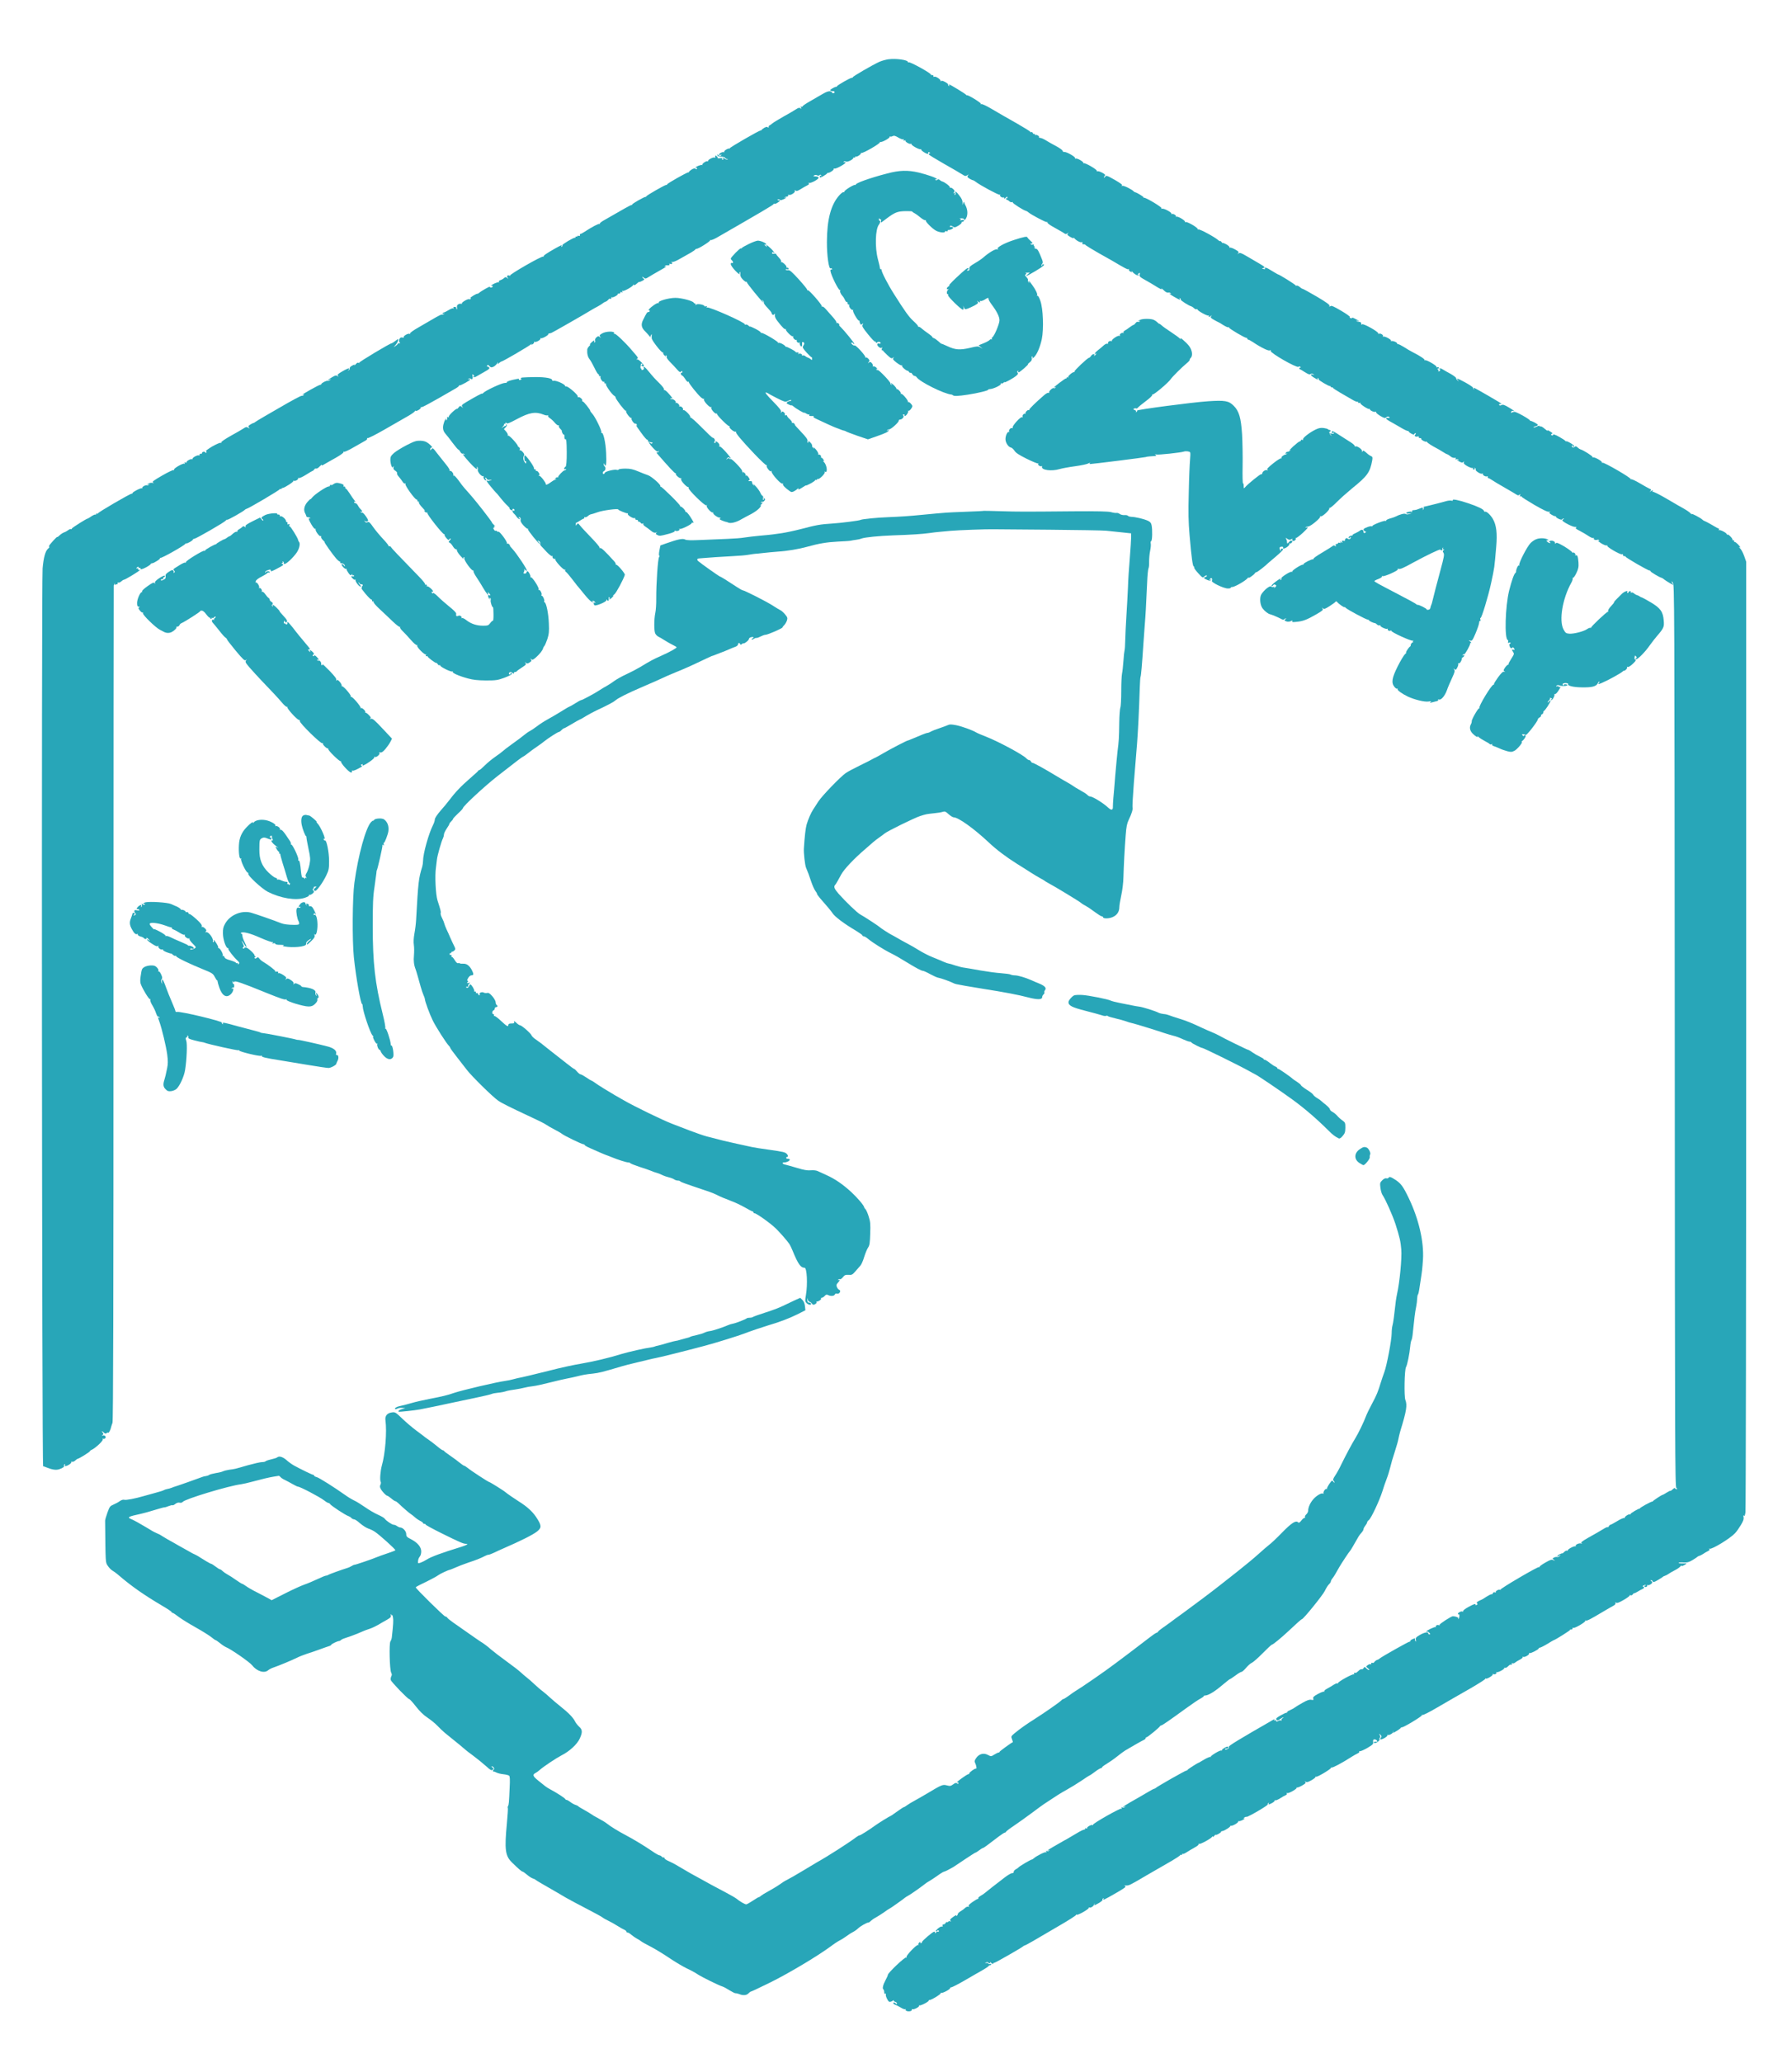 <?xml version="1.0" standalone="no"?>
<!DOCTYPE svg PUBLIC "-//W3C//DTD SVG 20010904//EN"
 "http://www.w3.org/TR/2001/REC-SVG-20010904/DTD/svg10.dtd">
<svg version="1.0" xmlns="http://www.w3.org/2000/svg"
 width="1974pt" height="2272pt" viewBox="0 0 1974 2272"
 preserveAspectRatio="xMidYMid meet">
<g transform="translate(0,2272) scale(0.1,-0.1)"
fill="#000000" stroke="none">
<path fill="#28a6b8" d="M9790 22068 c-30 -4 -78 -17 -106 -30 -76 -35 -293 -161 -289 -168 2
-3 -4 -6 -13 -7 -20 -2 -162 -83 -162 -93 0 -3 -6 -7 -13 -7 -7 0 -25 -8 -41
-18 -26 -17 -27 -20 -10 -26 11 -3 22 -5 25 -3 4 2 9 -2 12 -9 3 -7 -3 -13
-13 -13 -10 0 -17 3 -14 7 2 4 -7 10 -20 13 -17 4 -42 -4 -83 -28 -32 -18 -95
-55 -140 -81 -46 -26 -83 -51 -83 -57 0 -5 -5 -6 -12 -2 -8 5 -9 2 -4 -11 5
-14 4 -16 -7 -7 -10 9 -22 6 -48 -11 -19 -13 -81 -49 -139 -81 -58 -33 -114
-67 -125 -77 -11 -10 -24 -19 -30 -21 -5 -2 -9 -9 -8 -17 1 -9 -2 -10 -10 -2
-7 7 -18 5 -39 -7 -15 -9 -28 -19 -28 -22 0 -4 -6 -7 -12 -7 -17 0 -331 -181
-340 -196 -4 -7 -8 -8 -8 -4 0 5 -13 0 -29 -9 -17 -10 -27 -22 -24 -27 3 -6 1
-7 -5 -3 -12 7 -52 -14 -52 -27 0 -5 8 -6 18 -2 13 5 14 4 5 -6 -10 -10 -16
-9 -29 2 -15 12 -17 12 -12 -1 3 -10 18 -15 43 -15 21 0 40 -6 43 -13 2 -7 11
-12 20 -13 12 0 13 -2 4 -6 -7 -3 -22 3 -33 13 -18 16 -19 16 -13 1 3 -10 1
-17 -6 -17 -6 0 -8 5 -4 11 5 8 -3 10 -24 7 -17 -2 -29 -1 -27 3 3 4 -2 12
-10 19 -14 12 -19 7 -16 -13 1 -5 -3 -6 -8 -2 -13 7 -71 -22 -71 -36 0 -6 -4
-8 -8 -5 -12 7 -63 -29 -55 -39 5 -4 3 -5 -3 -2 -11 6 -74 -19 -74 -29 0 -3 4
-3 8 0 5 3 9 -1 9 -9 0 -11 -4 -12 -13 -4 -10 8 -21 6 -44 -7 -16 -10 -30 -22
-30 -26 0 -4 -3 -7 -7 -6 -11 4 -233 -122 -233 -131 0 -4 -6 -8 -13 -8 -15 0
-209 -111 -218 -125 -3 -6 -8 -8 -10 -7 -7 5 -148 -75 -144 -82 2 -3 -1 -6 -8
-6 -10 0 -88 -44 -315 -175 -23 -14 -39 -28 -35 -33 5 -4 3 -5 -4 -1 -10 5
-79 -31 -173 -92 -14 -9 -29 -17 -35 -17 -5 -1 -9 -7 -7 -14 2 -8 -3 -11 -13
-8 -8 4 -15 2 -15 -4 0 -6 -4 -7 -10 -4 -5 3 -10 1 -10 -4 0 -6 -3 -10 -7 -9
-14 4 -143 -73 -138 -82 3 -5 0 -12 -6 -16 -8 -4 -9 -3 -5 4 11 18 1 15 -62
-20 -101 -57 -142 -85 -134 -93 4 -5 1 -5 -6 -1 -15 9 -375 -198 -364 -209 4
-5 1 -5 -5 -1 -21 12 -36 -4 -21 -22 12 -15 11 -16 -5 -3 -15 12 -20 12 -35
-1 -9 -9 -27 -19 -40 -23 -13 -4 -20 -11 -16 -18 4 -7 4 -9 -1 -5 -7 7 -85
-27 -85 -38 0 -3 4 -3 8 0 5 3 9 0 9 -7 0 -7 -8 -13 -18 -13 -10 0 -15 4 -13
8 7 11 -92 -44 -116 -65 -11 -9 -20 -14 -20 -12 0 7 -50 -20 -75 -40 -11 -9
-14 -13 -6 -9 9 5 12 3 7 -5 -4 -6 -12 -9 -17 -6 -13 9 -89 -36 -82 -48 3 -6
1 -7 -5 -3 -6 4 -21 2 -32 -4 -15 -8 -19 -18 -16 -37 3 -14 2 -22 -2 -18 -4 3
-7 11 -7 16 0 5 -3 9 -7 9 -5 0 -13 0 -19 0 -5 0 -7 -5 -3 -12 4 -7 3 -8 -4
-4 -6 4 -29 -5 -51 -19 -23 -14 -45 -25 -50 -25 -5 0 -13 -4 -16 -10 -4 -6 1
-7 12 -4 15 5 15 4 3 -4 -8 -6 -17 -9 -22 -6 -4 3 -32 -10 -63 -28 -86 -50
-84 -49 -193 -112 -59 -33 -99 -62 -95 -69 3 -6 1 -7 -5 -3 -15 9 -73 -24 -65
-38 4 -5 0 -7 -9 -4 -8 4 -20 3 -27 -1 -16 -11 -21 -44 -7 -53 7 -5 4 -8 -6
-8 -10 0 -18 -3 -18 -8 0 -4 -10 -13 -22 -21 l-23 -14 23 25 c12 14 24 35 27
47 4 23 4 23 -30 -3 -18 -14 -37 -26 -41 -26 -18 0 -361 -206 -357 -214 4 -5
0 -6 -7 -1 -8 5 -20 -1 -32 -16 -11 -13 -17 -18 -13 -11 5 10 -1 9 -24 -3 -19
-9 -31 -22 -29 -32 2 -9 -4 -18 -12 -20 -12 -4 -12 -3 -1 5 7 5 9 12 5 15 -5
3 -37 -11 -71 -31 -53 -31 -60 -38 -50 -51 10 -14 10 -14 -5 -3 -14 12 -24 10
-62 -13 -48 -28 -63 -44 -23 -25 21 11 21 10 3 -4 -10 -9 -23 -13 -27 -10 -10
6 -69 -23 -69 -35 0 -4 -6 -8 -12 -8 -14 0 -198 -103 -198 -110 0 -2 5 -1 12
3 7 4 8 3 4 -5 -4 -6 -13 -10 -20 -9 -10 3 -104 -48 -276 -148 -25 -15 -88
-51 -140 -81 -52 -30 -97 -58 -100 -61 -3 -4 -11 -8 -18 -10 -7 -1 -24 -10
-38 -19 -20 -13 -22 -18 -12 -31 12 -13 11 -14 -8 -2 -18 11 -25 10 -50 -7
-16 -11 -80 -48 -142 -82 -66 -37 -109 -67 -105 -73 3 -7 1 -8 -5 -4 -6 4 -48
-14 -94 -40 -45 -27 -76 -50 -70 -52 7 -2 9 -8 6 -14 -4 -7 -9 -6 -14 1 -3 7
-14 9 -23 5 -9 -3 -15 -10 -12 -14 3 -4 -3 -7 -13 -6 -9 0 -16 -5 -14 -12 1
-8 -2 -11 -7 -7 -13 8 -71 -22 -71 -37 0 -6 -3 -9 -6 -5 -10 9 -66 -22 -59
-33 4 -6 -1 -7 -11 -3 -13 5 -15 3 -9 -7 5 -8 4 -11 -3 -6 -15 9 -124 -53
-115 -66 3 -7 1 -8 -5 -4 -6 3 -63 -24 -127 -61 -94 -54 -113 -69 -99 -75 14
-6 12 -7 -8 -5 -16 3 -36 -2 -45 -9 -17 -13 -17 -14 2 -8 16 5 17 4 5 -4 -8
-6 -17 -9 -21 -6 -13 7 -59 -18 -52 -29 3 -6 1 -7 -4 -4 -11 7 -103 -40 -103
-52 0 -4 -6 -8 -12 -8 -19 -1 -368 -204 -368 -215 0 -5 -5 -6 -10 -3 -6 3 -10
1 -10 -5 0 -6 -4 -9 -8 -6 -5 3 -25 -6 -45 -19 -20 -14 -38 -25 -41 -25 -13 0
-176 -103 -176 -111 0 -6 -4 -8 -9 -5 -5 3 -19 -3 -32 -13 -13 -10 -34 -21
-47 -25 -12 -4 -34 -19 -47 -32 -14 -14 -25 -21 -25 -17 0 10 -90 -89 -90 -99
0 -5 1 -10 3 -13 1 -2 -5 -10 -14 -17 -29 -23 -50 -100 -60 -217 -13 -162 -8
-9886 6 -9887 6 0 22 -6 36 -12 63 -26 106 -32 140 -21 41 14 61 28 54 39 -3
5 0 12 6 16 7 4 9 3 5 -4 -12 -20 10 -21 43 -1 17 10 29 24 26 29 -3 5 1 7 9
4 8 -3 23 3 34 13 10 10 23 19 29 20 17 3 133 75 133 83 0 4 10 12 23 17 41
20 124 98 119 113 -3 8 -1 12 3 8 5 -4 14 -3 22 3 18 15 -2 40 -25 32 -14 -4
-14 -3 -3 5 12 9 12 13 2 26 -17 21 -7 21 14 0 11 -12 19 -13 29 -5 7 6 16 8
19 5 6 -6 25 33 32 66 2 8 8 28 14 43 8 20 11 1327 11 4615 0 2523 2 4595 3
4604 2 10 7 21 12 25 4 5 5 2 0 -6 -6 -11 -4 -13 9 -8 10 4 20 7 22 7 3 0 2 4
-1 10 -3 5 0 7 7 5 8 -3 23 3 33 13 11 10 24 18 29 18 14 0 176 98 176 107 0
5 -5 5 -10 2 -6 -4 -9 -1 -8 7 2 7 -4 12 -12 10 -13 -3 -13 -1 -1 10 11 10 14
10 18 0 3 -6 9 -10 14 -6 5 3 8 2 7 -3 -6 -18 16 -14 63 11 27 15 49 31 49 35
0 4 6 8 13 8 22 1 97 49 90 58 -5 4 -3 5 3 2 12 -7 262 134 276 155 4 7 8 9 8
5 0 -5 18 2 40 14 21 12 37 25 35 29 -2 3 4 6 14 7 22 2 332 181 348 201 7 9
13 13 13 9 0 -11 184 93 200 112 3 3 10 7 15 8 21 3 365 206 365 215 0 5 5 6
10 3 6 -3 10 -2 10 3 0 5 6 9 13 9 21 1 127 70 119 78 -4 5 -1 5 5 1 15 -8 56
17 46 28 -4 4 -1 5 7 2 8 -3 44 13 80 36 36 23 69 42 73 43 4 0 11 6 16 13 5
8 11 13 15 13 18 -3 26 1 51 27 16 15 25 21 20 13 -6 -10 3 -8 26 6 19 11 76
44 127 72 55 31 89 57 86 63 -4 7 -2 8 5 4 6 -4 51 16 102 46 50 29 106 61
125 71 21 10 32 22 28 29 -4 7 -3 8 4 4 7 -4 90 38 189 95 98 57 213 123 256
147 42 24 77 49 77 55 0 6 3 8 6 4 11 -10 65 23 58 35 -4 6 -3 8 4 4 9 -5 95
41 385 209 20 12 34 24 31 27 -3 3 1 5 8 4 15 -1 118 56 118 66 0 4 -8 5 -17
2 -15 -5 -15 -4 -3 4 9 7 18 8 26 1 16 -13 25 2 19 30 -5 25 -2 26 16 4 12
-14 12 -16 0 -8 -10 5 -12 4 -7 -4 6 -9 16 -7 39 7 18 11 58 34 89 51 47 26
55 35 45 46 -6 7 -15 11 -19 8 -4 -2 -5 3 -2 11 5 12 9 11 25 -5 16 -16 23
-17 45 -7 14 7 32 23 40 37 9 16 13 18 9 7 -5 -19 -5 -19 12 -4 10 9 22 17 26
17 14 0 312 174 325 190 8 9 10 10 7 3 -6 -11 -3 -11 13 -1 12 7 18 17 15 23
-3 5 -1 6 5 2 15 -9 73 24 65 37 -3 6 -1 7 5 3 12 -7 82 31 82 45 0 5 3 8 8 7
4 0 16 3 27 7 19 8 359 202 435 249 19 12 52 30 73 41 21 11 46 27 56 35 9 8
23 16 31 18 8 2 20 10 27 18 6 9 14 15 17 15 21 -3 26 0 20 11 -4 6 -3 8 4 4
12 -7 75 27 66 36 -3 3 3 5 13 5 10 -1 17 3 16 10 -2 8 4 10 14 6 12 -5 14 -3
8 7 -5 8 -4 11 3 7 13 -9 121 53 118 67 -2 6 -1 8 1 4 7 -13 18 -9 41 12 12
12 22 18 22 15 0 -3 14 2 32 11 30 16 31 17 13 30 -10 8 -14 14 -9 14 6 0 15
-5 21 -11 9 -9 18 -8 37 4 14 9 40 25 58 35 125 71 148 84 148 89 0 2 -5 1
-12 -3 -7 -4 -8 -3 -4 5 4 6 13 11 19 10 26 -3 38 2 31 13 -4 7 -3 8 4 4 18
-11 37 4 21 16 -11 7 -10 8 4 4 11 -4 46 10 90 36 40 22 92 52 117 66 25 15
47 30 48 34 2 4 9 8 15 8 22 0 157 86 150 95 -5 4 -3 5 4 2 6 -4 37 8 70 27
495 285 618 357 624 368 5 7 9 10 9 5 0 -12 60 22 60 34 0 6 -4 8 -9 4 -5 -3
-12 -1 -15 4 -7 10 20 9 30 -2 7 -6 64 19 64 29 0 3 -6 2 -12 -2 -8 -4 -9 -3
-5 2 5 5 16 9 25 9 9 0 16 6 14 13 -1 8 2 11 7 7 18 -10 73 25 67 42 -5 12 -4
13 7 5 10 -9 24 -5 58 16 24 15 56 34 72 41 20 11 24 17 15 24 -9 6 -8 7 4 3
21 -6 110 42 105 58 -2 6 -10 12 -18 12 -8 1 -21 2 -29 3 -13 1 -13 3 -1 10 9
6 22 6 31 1 11 -6 21 -5 27 1 8 8 13 7 18 -2 5 -8 4 -10 -3 -5 -7 4 -12 1 -12
-9 0 -14 6 -13 40 6 22 13 40 26 40 29 0 4 6 7 13 7 20 0 67 34 61 44 -3 5 1
6 9 3 17 -6 128 56 121 68 -3 5 -10 5 -16 2 -7 -4 -8 -2 -4 5 5 7 13 8 23 2
17 -9 83 23 83 41 0 5 5 6 10 3 6 -3 10 -1 10 5 0 6 4 9 8 6 12 -7 63 29 55
39 -5 4 -2 5 4 1 16 -9 216 107 206 119 -5 4 -3 5 3 2 14 -8 104 40 104 56 0
5 3 7 6 4 4 -3 15 -2 26 4 15 8 29 5 64 -16 24 -14 49 -23 56 -19 7 5 8 3 3
-6 -6 -10 -4 -12 9 -7 10 4 15 3 11 -3 -7 -11 49 -42 59 -33 3 4 6 1 6 -4 0
-16 90 -64 104 -56 6 3 8 2 4 -2 -9 -10 63 -56 74 -48 5 2 6 9 3 14 -4 5 2 6
11 2 11 -4 13 -8 6 -11 -7 -2 -12 -7 -12 -12 0 -4 78 -52 173 -106 94 -53 185
-106 201 -117 25 -17 32 -18 50 -7 19 12 20 11 8 -2 -10 -13 -8 -18 14 -33 15
-9 33 -18 40 -19 7 -1 21 -9 31 -17 39 -33 254 -149 265 -143 7 4 8 3 4 -4 -7
-12 27 -35 38 -25 3 3 6 0 6 -7 0 -10 5 -9 18 3 15 14 19 15 19 2 0 -8 -5 -11
-10 -8 -5 3 -8 0 -6 -6 3 -7 8 -12 12 -11 4 0 15 -6 24 -15 8 -9 22 -14 30
-11 8 3 12 2 9 -3 -5 -8 119 -88 146 -93 7 -2 18 -8 25 -15 28 -25 194 -113
204 -108 5 4 8 1 7 -5 -2 -6 20 -23 47 -39 28 -15 68 -38 90 -51 22 -12 46
-27 53 -32 8 -7 17 -6 30 3 15 12 16 12 5 -2 -11 -13 -6 -19 29 -39 26 -14 38
-18 34 -9 -5 8 -2 8 6 -2 22 -27 67 -51 82 -46 10 4 13 1 9 -9 -4 -12 0 -15
22 -14 3 1 12 -5 19 -13 8 -7 72 -46 142 -86 71 -40 136 -76 144 -81 141 -84
172 -100 182 -94 7 4 8 3 4 -4 -3 -6 3 -16 15 -22 17 -10 20 -9 14 2 -3 7 -1
6 7 -3 25 -30 66 -51 74 -38 4 8 3 9 -4 5 -17 -10 -15 -1 2 14 13 10 14 8 11
-12 -5 -25 -3 -26 77 -71 25 -14 63 -36 85 -50 67 -42 87 -51 77 -35 -4 7 5 1
21 -14 27 -27 37 -32 62 -29 6 1 15 -4 19 -10 4 -8 3 -9 -4 -5 -7 4 -12 5 -12
3 0 -6 106 -67 115 -67 4 0 3 5 -1 12 -4 7 -3 8 5 4 6 -4 9 -11 7 -15 -5 -7
88 -67 114 -73 7 -2 22 -11 32 -21 10 -10 23 -15 28 -12 6 4 10 2 10 -2 0 -14
109 -75 122 -67 7 4 8 3 4 -4 -10 -16 6 -15 24 1 12 10 12 9 2 -4 -11 -15 -6
-20 34 -43 26 -14 48 -26 50 -26 2 0 24 -13 50 -30 26 -16 51 -27 55 -24 5 3
9 1 9 -5 0 -10 170 -111 189 -111 6 0 11 -4 11 -10 0 -5 5 -10 11 -10 6 0 29
-13 52 -28 84 -57 174 -101 185 -90 7 7 10 5 9 -6 -3 -24 282 -187 305 -175
11 6 19 5 23 -1 4 -6 3 -9 -2 -8 -4 2 -9 -1 -10 -7 -2 -5 0 -10 5 -10 4 -1 29
-15 56 -33 36 -23 53 -29 62 -21 9 7 18 7 31 -1 16 -10 15 -10 -4 -5 -35 10
-27 -11 13 -34 40 -24 48 -26 38 -9 -5 7 -3 8 5 4 7 -5 10 -11 7 -14 -7 -6
115 -78 127 -74 4 1 7 -3 7 -9 0 -5 5 -7 10 -4 6 3 10 2 10 -3 0 -4 35 -28 78
-53 42 -24 101 -58 131 -76 30 -18 58 -30 62 -27 5 3 9 0 9 -6 0 -7 7 -9 16
-6 8 3 13 2 9 -3 -6 -11 90 -73 99 -64 3 4 6 2 6 -4 0 -13 49 -35 61 -27 5 3
8 1 7 -5 -2 -6 19 -24 47 -41 43 -25 52 -27 65 -15 10 9 20 11 30 5 13 -9 13
-10 0 -11 -8 -1 -18 -1 -22 0 -5 0 -8 -2 -8 -7 0 -8 11 -16 80 -54 25 -14 69
-39 97 -56 29 -17 59 -30 65 -28 7 1 9 1 5 -2 -5 -2 6 -13 24 -24 22 -13 35
-16 37 -9 2 6 8 11 14 11 6 0 6 -6 -2 -15 -10 -12 -9 -16 3 -21 9 -3 21 -3 27
1 6 4 9 1 8 -7 -2 -7 5 -12 14 -12 10 1 15 -2 13 -7 -3 -4 8 -15 25 -24 16 -8
30 -12 30 -8 0 5 4 3 8 -3 7 -12 56 -43 102 -67 14 -7 44 -24 67 -39 23 -15
48 -29 55 -30 7 -2 21 -11 32 -20 18 -17 38 -23 59 -19 5 1 5 -4 1 -10 -5 -9
-2 -10 9 -6 9 3 19 1 23 -5 4 -7 3 -8 -4 -4 -7 4 -12 5 -12 2 0 -3 13 -12 29
-20 22 -12 31 -12 40 -3 10 9 11 8 6 -4 -5 -12 6 -24 40 -43 26 -14 52 -23 58
-19 6 3 7 1 3 -5 -4 -7 -1 -12 9 -12 10 0 13 5 9 12 -4 7 -3 8 5 4 6 -4 9 -11
6 -16 -8 -13 53 -53 71 -46 8 3 12 2 9 -4 -7 -11 32 -33 45 -25 6 4 9 1 8 -6
-2 -7 2 -13 7 -14 6 0 24 -10 40 -21 17 -12 79 -49 139 -83 59 -34 117 -68
129 -76 15 -11 24 -12 34 -3 11 9 12 7 7 -7 -5 -13 -4 -16 4 -11 7 4 12 3 12
-2 0 -5 64 -46 141 -91 101 -58 148 -80 163 -76 14 4 17 3 8 -3 -10 -7 -7 -13
15 -27 15 -10 33 -18 40 -18 7 0 13 -3 13 -7 0 -13 59 -40 65 -30 3 5 12 10
18 9 9 0 9 -2 0 -6 -7 -2 -13 -8 -13 -13 0 -15 114 -74 140 -72 18 1 21 -1 11
-7 -11 -7 0 -16 40 -36 30 -15 73 -41 97 -57 23 -16 47 -26 54 -22 6 4 8 3 5
-3 -8 -13 17 -24 37 -17 8 3 17 1 21 -5 4 -7 -1 -9 -12 -5 -10 3 4 -8 31 -26
26 -17 55 -29 63 -26 8 3 11 2 8 -4 -8 -12 143 -100 161 -93 9 3 14 0 12 -8
-2 -8 4 -13 14 -13 10 1 16 -1 14 -5 -5 -8 252 -157 265 -153 5 1 9 -2 9 -7 0
-9 99 -68 122 -73 7 -2 20 -10 30 -19 10 -8 36 -25 59 -38 l41 -23 -12 23
c-12 23 -12 23 6 6 19 -17 19 -151 22 -4989 2 -4581 3 -4972 18 -4983 15 -11
15 -12 0 -12 -9 0 -16 5 -16 10 0 6 -11 0 -25 -13 -14 -13 -25 -20 -25 -17 0
4 -18 -4 -40 -18 -22 -14 -41 -25 -44 -25 -12 0 -115 -69 -109 -72 4 -3 3 -3
-4 -2 -12 3 -145 -70 -140 -77 1 -2 0 -3 -2 -2 -8 5 -101 -50 -101 -59 0 -5
-4 -7 -8 -4 -12 7 -63 -29 -55 -39 5 -4 3 -5 -4 -1 -7 4 -42 -11 -79 -34 -36
-22 -70 -40 -75 -40 -4 0 -13 -8 -18 -18 -6 -9 -11 -13 -11 -9 0 5 -17 -1 -37
-13 -56 -34 -89 -53 -182 -105 -63 -36 -80 -50 -70 -57 11 -8 10 -9 -4 -4 -23
7 -68 -14 -60 -28 3 -6 3 -8 -2 -4 -10 9 -85 -29 -85 -43 0 -6 -4 -8 -10 -4
-5 3 -18 -3 -30 -15 -11 -11 -20 -18 -20 -15 0 3 -14 -2 -31 -10 -17 -9 -28
-19 -25 -22 3 -3 14 0 23 8 16 13 17 12 4 -4 -8 -10 -21 -15 -28 -12 -8 2 -23
0 -35 -6 -19 -10 -19 -11 -1 -25 17 -14 16 -14 -5 -4 -19 10 -33 6 -87 -25
-36 -20 -65 -41 -65 -46 0 -6 -4 -8 -8 -5 -12 7 -433 -240 -424 -249 4 -5 1
-5 -5 -1 -15 8 -56 -17 -46 -28 4 -4 0 -4 -10 0 -11 4 -19 0 -23 -10 -3 -9 -9
-14 -14 -11 -4 2 -29 -10 -56 -27 -27 -18 -51 -33 -54 -33 -3 -1 -17 -7 -32
-15 -20 -10 -25 -16 -18 -25 8 -9 6 -14 -5 -18 -8 -4 -14 -2 -12 2 4 16 -18 9
-81 -26 -36 -20 -59 -39 -55 -45 3 -7 1 -8 -5 -4 -14 8 -52 -10 -52 -25 0 -6
4 -8 8 -5 12 7 9 -41 -2 -51 -5 -4 -6 -2 -2 5 6 10 -26 24 -60 25 -18 0 -153
-87 -147 -96 3 -5 1 -7 -5 -4 -15 10 -43 -3 -35 -16 3 -5 1 -7 -4 -4 -10 6
-103 -39 -103 -49 0 -3 4 -3 9 0 4 3 16 -3 25 -13 13 -14 14 -18 2 -18 -8 0
-14 5 -13 10 4 21 -39 14 -89 -14 -46 -27 -52 -33 -48 -57 3 -20 2 -23 -5 -12
-5 8 -7 18 -5 22 7 11 -1 10 -30 -3 -14 -7 -23 -15 -21 -19 2 -4 -1 -7 -8 -7
-13 0 -309 -167 -330 -186 -7 -7 -19 -13 -27 -15 -8 -2 -21 -11 -28 -20 -7 -9
-15 -16 -17 -14 -12 6 -26 1 -20 -8 3 -5 0 -8 -7 -5 -7 2 -22 -2 -33 -11 -20
-15 -20 -15 4 -35 13 -10 18 -19 12 -19 -6 0 -20 9 -31 20 -17 17 -20 17 -28
4 -5 -9 -12 -15 -15 -15 -18 3 -25 -1 -47 -22 -14 -12 -26 -21 -27 -19 -9 8
-23 0 -17 -10 4 -6 3 -8 -3 -5 -12 8 -173 -80 -173 -95 0 -5 -4 -7 -8 -4 -5 3
-24 -5 -43 -17 -19 -13 -51 -31 -71 -42 -20 -10 -34 -24 -31 -29 4 -6 3 -8 -2
-4 -4 4 -34 -7 -66 -24 -48 -26 -58 -36 -53 -52 5 -16 2 -18 -22 -13 -21 4
-46 -5 -99 -35 -38 -22 -77 -45 -85 -52 -8 -7 -30 -18 -47 -26 -18 -7 -33 -16
-33 -21 0 -5 -5 -9 -11 -9 -6 0 -36 -14 -66 -31 -43 -25 -52 -34 -42 -45 9
-12 16 -11 39 6 16 11 32 20 37 20 4 0 0 -5 -10 -11 -9 -6 -14 -15 -11 -21 4
-7 2 -8 -4 -4 -7 4 -18 4 -24 -1 -20 -12 -39 -12 -31 0 4 7 0 8 -11 4 -11 -5
-15 -3 -10 5 4 6 3 9 -2 6 -392 -225 -502 -292 -498 -303 5 -13 -10 -28 -34
-31 -6 -1 -10 2 -6 7 3 5 9 7 14 4 10 -6 25 13 17 21 -8 8 -67 -25 -67 -37 0
-6 -3 -8 -8 -5 -12 7 -123 -60 -115 -69 5 -4 3 -5 -3 -2 -6 4 -37 -9 -69 -28
-31 -19 -59 -35 -60 -35 -10 0 -125 -74 -125 -80 0 -3 -6 -7 -13 -7 -12 0
-327 -179 -337 -192 -3 -3 -10 -7 -16 -8 -7 -1 -36 -17 -65 -34 -30 -18 -70
-41 -89 -52 -177 -100 -215 -125 -172 -111 13 5 14 4 3 -4 -8 -6 -21 -8 -29
-4 -11 4 -13 1 -7 -8 5 -8 4 -11 -3 -6 -13 8 -312 -161 -312 -177 0 -6 -3 -8
-6 -4 -10 9 -66 -22 -59 -33 4 -6 -1 -7 -11 -3 -10 4 -15 2 -11 -3 3 -6 -2
-10 -12 -11 -10 -1 -48 -20 -84 -42 -36 -22 -84 -50 -107 -63 -24 -13 -50 -27
-59 -33 -9 -5 -46 -27 -84 -48 -37 -21 -67 -40 -67 -43 0 -3 5 -2 12 2 7 4 8
3 4 -4 -4 -6 -14 -8 -23 -5 -12 5 -14 3 -8 -7 5 -9 4 -11 -4 -6 -10 7 -105
-41 -134 -67 -7 -7 -17 -13 -23 -14 -17 -3 -138 -75 -145 -86 -4 -5 -17 -14
-30 -21 -13 -7 -23 -19 -23 -28 1 -9 -6 -15 -17 -14 -10 1 -48 -21 -84 -49
-94 -72 -198 -153 -215 -168 -8 -8 -29 -22 -47 -32 -18 -10 -30 -22 -27 -27 3
-4 0 -8 -5 -8 -6 0 -34 -16 -62 -36 -38 -28 -47 -39 -37 -46 10 -7 8 -8 -5 -4
-10 3 -25 -2 -36 -13 -10 -10 -32 -27 -50 -37 -17 -10 -31 -24 -31 -31 0 -6
-5 -15 -12 -19 -7 -5 -8 -3 -3 6 9 14 -56 -29 -67 -45 -4 -5 -2 -13 5 -18 8
-6 6 -7 -5 -3 -10 3 -20 1 -23 -5 -4 -5 -10 -7 -15 -4 -4 3 -10 -2 -14 -10 -3
-8 -13 -15 -22 -15 -10 0 -14 -5 -11 -14 4 -10 1 -13 -8 -10 -7 3 -28 -8 -46
-24 -22 -20 -27 -29 -16 -29 9 0 14 4 11 9 -3 4 3 5 12 1 16 -6 5 -17 -12 -13
-4 1 -11 -4 -15 -12 -7 -10 -9 -10 -9 0 0 6 -4 12 -9 12 -15 0 -136 -102 -135
-115 1 -6 -5 -12 -12 -12 -7 0 -10 5 -7 11 4 6 -1 5 -10 -3 -9 -7 -14 -18 -10
-24 3 -5 2 -7 -3 -4 -15 9 -138 -119 -129 -134 6 -8 4 -10 -4 -4 -13 8 -201
-170 -201 -191 0 -6 -11 -31 -24 -55 -29 -54 -39 -96 -26 -104 5 -3 10 -17 10
-31 0 -16 4 -23 11 -18 7 4 10 1 7 -7 -6 -15 19 -70 36 -81 6 -4 22 0 35 8 13
9 21 12 17 6 -3 -5 3 -12 14 -15 11 -3 20 -11 20 -18 0 -10 -3 -10 -12 -1 -14
14 -28 16 -28 3 0 -5 10 -13 23 -17 12 -4 39 -18 60 -31 21 -13 43 -21 49 -17
6 4 8 3 4 -4 -8 -14 28 -25 54 -17 11 4 17 11 14 17 -4 6 -2 8 4 4 15 -9 83
25 75 38 -3 6 -3 8 2 4 9 -9 105 39 105 52 0 6 4 9 8 7 16 -4 131 66 125 76
-3 6 -1 7 5 3 13 -8 105 42 98 53 -3 4 4 7 14 8 10 1 78 36 152 79 73 42 160
93 193 111 33 19 63 39 66 45 3 5 10 9 15 8 5 -1 10 3 12 9 2 6 -3 8 -11 5 -8
-3 -18 -1 -21 5 -4 6 -14 8 -24 5 -14 -5 -15 -4 -2 5 9 6 18 7 24 1 14 -14 28
-12 20 3 -4 6 2 3 14 -7 12 -11 22 -15 22 -9 0 5 6 10 13 10 12 0 307 169 317
181 3 4 11 8 18 10 7 1 45 22 85 45 40 24 165 97 279 163 113 65 204 123 201
128 -4 5 -1 6 5 2 15 -9 143 65 135 77 -3 6 -1 7 5 3 13 -8 48 12 51 29 2 6 5
12 8 15 4 3 3 -1 -1 -8 -11 -18 0 -15 50 14 24 14 42 30 39 34 -3 5 0 12 6 16
8 4 9 3 5 -4 -13 -21 5 -13 132 60 99 57 121 73 106 79 -14 6 -12 8 11 7 31
-1 39 2 225 112 63 37 172 100 243 140 70 40 127 77 127 82 0 5 5 6 10 3 6 -3
10 -1 10 5 0 6 4 9 8 6 5 -3 24 5 43 18 19 12 57 35 86 51 29 15 50 32 46 38
-3 6 -1 7 6 3 11 -7 129 57 143 78 5 7 8 7 8 1 0 -5 7 -1 15 9 8 11 15 17 15
13 0 -4 14 -1 30 8 17 9 30 19 30 24 0 4 6 8 13 8 22 1 97 49 90 58 -5 4 -3 5
4 1 14 -7 83 31 83 47 0 6 3 8 6 4 7 -6 64 19 64 29 0 3 -6 2 -12 -1 -7 -4 -4
0 6 9 10 8 23 13 27 10 11 -6 240 127 234 137 -3 4 0 11 6 15 8 4 9 3 5 -4
-10 -16 -1 -15 34 3 17 9 30 20 30 26 0 6 4 8 9 5 4 -3 28 7 52 22 24 16 52
31 62 35 11 4 15 12 11 18 -4 8 -3 9 4 5 14 -9 115 48 104 59 -4 4 -2 6 3 2 6
-3 32 7 58 22 39 22 45 30 34 41 -10 12 -9 12 4 2 13 -10 25 -7 63 14 25 14
46 30 46 35 0 6 4 8 8 5 12 -7 173 90 164 99 -4 5 -2 5 5 2 10 -6 123 54 223
119 19 12 47 28 62 35 15 6 25 16 21 22 -3 6 -1 7 4 4 6 -4 43 12 82 34 61 36
70 45 67 65 -5 27 5 37 28 28 16 -6 23 -25 9 -23 -21 3 -34 -2 -28 -11 9 -14
67 21 61 37 -3 7 -1 15 4 18 6 4 6 14 -1 28 -11 21 -10 21 6 5 14 -13 16 -20
7 -31 -21 -25 0 -27 39 -5 21 12 35 26 32 31 -3 6 -1 7 5 3 12 -7 60 20 54 30
-2 3 0 9 4 12 4 4 4 1 0 -5 -4 -7 -4 -13 0 -13 10 0 79 43 82 52 2 4 9 8 15 8
22 0 226 124 220 133 -3 6 -1 7 5 3 7 -4 75 30 153 76 78 46 161 94 183 106
23 13 112 64 199 114 86 50 157 95 157 101 0 6 3 7 6 4 10 -10 84 35 77 46 -3
6 -1 7 5 4 15 -10 43 3 35 17 -3 6 -3 8 2 4 10 -9 85 29 85 43 0 6 4 8 10 4 5
-3 18 3 30 15 11 11 22 20 25 20 3 0 10 0 16 0 5 0 7 5 3 12 -5 7 -3 8 5 4 7
-5 20 -2 29 6 9 8 34 23 54 33 20 10 34 23 31 28 -3 6 -1 7 5 3 15 -9 73 24
65 37 -3 6 -1 7 4 4 11 -7 103 40 103 52 0 4 6 8 13 8 6 0 43 18 81 41 37 23
70 42 72 42 12 0 183 108 178 112 -3 4 3 5 13 5 10 -1 17 4 15 11 -1 8 2 11 8
7 14 -9 141 66 133 78 -3 6 -1 7 5 3 11 -7 50 13 192 98 47 28 98 57 113 65
17 9 26 20 22 29 -4 11 -2 12 7 4 10 -7 33 1 86 32 40 23 69 46 65 51 -5 4 -2
5 6 0 9 -5 19 -2 28 10 7 11 13 16 13 12 0 -4 17 3 38 16 20 13 45 26 55 30
20 7 23 27 5 27 -7 0 -5 5 5 11 10 6 21 8 24 5 4 -3 1 -6 -6 -6 -7 0 -10 -4
-6 -10 3 -5 12 -7 20 -4 8 4 12 11 8 17 -3 6 -1 7 5 3 12 -7 48 12 52 28 1 5
-4 13 -12 17 -10 7 -10 9 0 9 7 0 15 -6 18 -14 4 -12 16 -8 57 16 29 17 54 33
57 37 3 3 11 7 19 9 8 2 26 11 40 21 14 10 46 28 71 41 25 12 53 32 63 44 10
11 16 15 12 8 -5 -10 1 -9 24 2 17 9 31 18 31 20 0 1 -20 2 -45 1 -25 -1 -45
2 -45 6 0 4 24 6 53 4 43 -2 60 2 102 27 28 17 52 33 55 37 3 3 11 7 19 9 8 2
26 11 40 20 14 10 38 24 54 32 20 10 24 16 15 23 -9 6 -8 7 4 3 27 -8 223 111
280 171 15 15 43 55 63 88 28 46 35 67 31 90 -4 20 -3 25 3 16 7 -10 12 0 18
35 4 27 8 2394 8 5259 l0 5210 -23 65 c-13 36 -33 73 -45 83 -12 10 -16 16 -9
12 19 -10 14 2 -14 32 -15 15 -30 27 -35 25 -5 -1 -8 4 -7 10 2 7 -4 11 -12
10 -8 -2 -12 0 -7 4 9 9 -43 65 -55 58 -4 -3 -8 -1 -8 5 0 14 -75 52 -85 43
-5 -4 -5 -1 -1 6 4 6 3 12 -2 12 -4 0 -38 18 -74 40 -36 21 -72 40 -79 42 -8
2 -18 8 -24 14 -17 19 -130 79 -120 63 6 -8 1 -5 -10 6 -20 21 -46 38 -135 87
-25 14 -96 55 -158 92 -63 36 -118 63 -124 60 -7 -4 -8 -2 -4 4 10 16 -6 15
-24 0 -12 -11 -12 -10 -1 4 11 15 11 19 -5 25 -10 4 -58 30 -108 60 -49 29
-94 50 -100 46 -6 -3 -8 -3 -4 2 10 11 -293 187 -310 180 -7 -3 -11 -1 -7 4 7
12 -84 63 -98 54 -5 -3 -7 -2 -4 4 5 9 -104 78 -134 85 -7 2 -21 11 -31 21
-16 15 -22 16 -34 6 -10 -8 -18 -9 -25 -2 -8 8 -7 13 2 18 8 5 10 4 5 -3 -4
-7 -2 -12 3 -12 6 0 11 4 11 9 0 11 -74 55 -86 52 -4 -2 -10 1 -13 6 -3 5 -31
23 -61 40 -52 30 -78 37 -73 21 2 -4 -4 -5 -13 -1 -12 5 -13 7 -3 14 8 4 11
10 9 11 -29 22 -61 38 -54 27 4 -8 -9 1 -30 19 -20 18 -41 30 -47 27 -5 -4 -9
-2 -9 4 0 5 -14 3 -31 -6 -16 -8 -33 -13 -36 -10 -3 4 6 9 21 13 14 3 26 10
26 15 0 11 -75 50 -84 44 -3 -3 -4 -2 -1 2 8 10 -151 100 -172 98 -10 0 -24
-4 -31 -8 -8 -6 -10 -3 -6 8 4 9 13 14 20 11 29 -11 12 3 -47 38 -47 28 -64
34 -79 26 -13 -7 -21 -7 -25 0 -6 9 1 14 18 11 4 0 7 1 7 3 0 5 -295 176 -304
176 -4 0 -4 -6 0 -12 4 -8 3 -10 -2 -5 -5 5 -9 13 -9 19 0 5 -39 32 -87 58
-84 46 -104 51 -75 20 10 -12 9 -12 -5 -1 -10 7 -18 19 -18 26 0 8 -26 28 -57
46 -32 17 -72 40 -90 51 -23 14 -33 16 -39 7 -4 -8 -3 -9 4 -5 8 5 10 2 6 -8
-3 -9 -10 -16 -16 -16 -5 0 -7 4 -4 9 4 5 0 12 -6 14 -10 4 -10 6 0 6 6 1 12
6 12 12 0 6 -7 8 -16 5 -8 -3 -13 -2 -10 3 8 12 -113 83 -127 74 -7 -3 -9 -3
-5 2 8 8 -54 49 -136 90 -22 11 -62 35 -90 53 -28 17 -56 32 -63 32 -7 0 -13
4 -13 8 0 13 -50 33 -62 26 -6 -4 -8 -3 -5 3 8 12 -71 55 -85 46 -7 -3 -8 -1
-4 5 8 13 -30 36 -44 27 -6 -4 -9 -2 -8 4 5 17 -164 112 -178 100 -8 -7 -11
-4 -10 8 1 12 -7 18 -22 19 -12 1 -26 5 -30 9 -4 5 1 5 11 2 30 -11 18 0 -24
22 -22 12 -38 17 -35 12 3 -5 -3 -7 -15 -4 -12 3 -16 9 -10 12 6 4 -37 35 -95
69 -85 50 -109 60 -120 51 -12 -9 -13 -9 -9 3 5 11 -32 38 -140 102 -81 47
-151 86 -156 86 -6 0 -20 9 -32 20 -12 11 -28 18 -36 15 -9 -3 -12 -3 -8 1 5
6 -184 124 -198 124 -2 0 -32 18 -67 39 -55 36 -88 45 -73 21 3 -4 -5 -5 -17
-2 -19 5 -20 7 -5 10 28 6 20 15 -46 53 -34 20 -95 55 -135 79 -63 37 -75 40
-90 29 -15 -13 -16 -12 -4 2 11 15 7 20 -34 43 -25 14 -51 23 -57 19 -5 -3 -7
-2 -4 4 3 5 -12 20 -33 32 -22 12 -40 19 -40 15 0 -4 -7 1 -15 12 -8 10 -15
15 -15 10 0 -5 -10 0 -22 11 -40 35 -207 125 -219 117 -7 -4 -9 -3 -6 3 8 13
-114 85 -133 78 -8 -4 -11 -3 -7 1 11 11 -75 65 -93 58 -8 -3 -11 -2 -7 2 10
10 -31 36 -45 28 -6 -4 -8 -3 -5 3 8 13 -83 62 -102 55 -8 -2 -11 0 -7 6 6 11
-166 115 -191 115 -7 0 -11 3 -8 5 5 5 -72 52 -90 55 -5 1 -12 5 -15 8 -18 22
-110 68 -126 63 -14 -4 -15 -3 -6 4 10 6 -12 23 -79 62 -87 49 -94 51 -106 34
-7 -10 -13 -13 -13 -8 0 6 5 15 11 21 7 7 -2 17 -31 32 -23 12 -46 19 -51 15
-5 -3 -8 -1 -7 5 4 14 -131 93 -146 84 -6 -3 -8 -2 -3 2 10 11 -70 58 -85 49
-6 -4 -8 -3 -5 4 8 13 -92 71 -119 69 -10 -1 -19 4 -19 12 0 8 -32 31 -71 52
-39 20 -91 50 -115 65 -24 15 -52 27 -62 26 -9 0 -15 3 -12 8 7 11 -30 32 -39
23 -3 -3 -6 -1 -6 6 0 7 -4 10 -9 7 -5 -3 -12 1 -15 10 -3 8 -10 13 -15 10 -5
-4 -11 -2 -13 3 -1 6 -64 44 -138 87 -163 93 -170 96 -292 168 -56 33 -102 54
-109 50 -7 -4 -9 -3 -5 4 6 9 -143 101 -153 93 -2 -1 -7 1 -10 6 -7 11 -175
113 -185 113 -4 0 -4 -5 0 -12 4 -7 3 -8 -5 -4 -6 4 -9 11 -7 15 3 4 -12 17
-34 29 -27 14 -40 17 -44 9 -2 -7 -5 -6 -5 3 -1 19 -57 54 -71 45 -6 -4 -9 -1
-8 7 2 7 -5 12 -15 12 -10 -1 -16 1 -13 4 11 11 -230 145 -245 136 -5 -3 -9
-1 -9 5 0 21 -131 40 -210 29z"/>
<path fill="#28a6b8" d="M9770 20809 c-192 -50 -356 -109 -343 -124 5 -4 2 -5 -4 -1 -14 8
-123 -59 -123 -76 0 -5 -4 -7 -9 -4 -5 3 -25 -12 -45 -34 -92 -102 -136 -264
-137 -512 -1 -152 21 -305 41 -293 5 3 12 1 15 -5 4 -6 1 -9 -7 -8 -8 2 -12
-5 -10 -17 7 -48 91 -217 104 -209 7 4 8 2 4 -4 -7 -12 5 -41 27 -64 7 -7 18
-26 25 -41 6 -15 16 -26 21 -23 5 3 8 -2 7 -12 0 -9 4 -16 11 -15 7 2 10 -3 7
-10 -6 -16 30 -59 41 -49 5 4 5 2 2 -5 -8 -12 50 -113 64 -113 5 0 8 -3 7 -7
0 -5 2 -16 7 -26 6 -14 10 -15 23 -5 13 11 14 10 5 -7 -10 -17 -1 -32 58 -105
37 -47 73 -84 79 -82 5 1 9 -1 8 -5 -2 -5 2 -8 7 -8 6 0 9 2 8 5 -1 3 7 6 18
6 10 0 19 -6 19 -13 0 -7 -6 -10 -14 -7 -26 10 -30 -18 -5 -37 18 -13 26 -15
32 -6 5 7 6 2 2 -11 -4 -12 -3 -21 2 -20 4 2 9 0 11 -4 1 -4 22 -26 47 -49 40
-37 47 -40 62 -28 16 12 17 12 5 -2 -10 -14 -5 -21 34 -52 26 -20 51 -34 57
-30 5 3 7 1 4 -4 -4 -6 9 -23 28 -37 19 -15 35 -23 35 -19 0 4 5 0 11 -10 6
-9 14 -15 19 -12 5 3 14 -4 20 -15 6 -11 17 -20 25 -20 8 0 18 -6 22 -13 30
-50 304 -186 385 -192 3 0 10 -3 14 -7 11 -12 60 -10 165 6 112 17 230 46 225
55 -2 3 8 6 22 7 37 2 123 44 116 56 -4 6 -1 9 7 6 8 -3 20 2 27 11 8 9 10 10
7 3 -8 -15 99 43 132 72 16 14 20 23 12 32 -7 8 -6 14 2 20 8 4 9 3 5 -4 -4
-7 -1 -12 6 -12 13 1 115 90 102 90 -4 0 5 9 20 21 19 15 25 27 22 45 -3 14
-1 22 5 19 5 -4 6 -12 2 -18 -3 -7 3 -3 15 7 33 29 69 112 88 201 23 114 15
335 -16 423 -13 37 -26 59 -32 55 -7 -3 -8 -1 -4 5 8 13 -14 59 -52 112 -38
52 -44 57 -37 35 6 -19 6 -19 -5 -2 -7 10 -9 21 -6 25 3 3 -4 16 -16 29 -18
19 -20 26 -9 32 11 7 11 9 0 13 -8 3 -1 5 16 5 l29 1 -23 -19 c-40 -33 -12
-21 85 36 84 50 113 75 84 75 -5 0 -10 -5 -10 -12 0 -6 -3 -8 -6 -5 -4 4 -1
13 6 22 10 12 9 23 -5 57 -31 80 -47 108 -61 108 -7 0 -16 5 -20 12 -5 7 -2 9
7 4 8 -4 6 -1 -3 7 -10 8 -14 18 -10 22 4 5 -1 5 -10 2 -10 -3 -20 -2 -23 4
-4 5 -3 9 2 8 25 -4 23 4 -6 30 -18 16 -33 33 -34 38 -3 12 -41 5 -145 -29
-110 -35 -201 -86 -180 -100 9 -7 7 -8 -8 -3 -21 5 -92 -37 -154 -92 -16 -14
-57 -42 -92 -62 -51 -30 -62 -41 -60 -59 2 -16 -2 -22 -15 -22 -15 0 -16 2 -3
10 8 5 11 12 8 15 -9 10 -32 -8 -139 -108 -52 -49 -85 -86 -74 -82 16 4 15 3
-2 -6 -13 -7 -23 -18 -23 -26 0 -8 5 -11 13 -7 10 6 10 4 0 -7 -16 -16 -17
-49 -2 -49 5 0 7 -5 3 -11 -7 -12 143 -159 163 -159 6 0 9 10 7 23 l-5 22 10
-22 c9 -20 13 -21 42 -11 17 6 51 22 76 35 38 22 42 27 31 42 -10 13 -10 14 2
4 18 -16 34 -17 24 -1 -4 7 -3 8 5 4 6 -4 26 2 45 13 39 25 46 26 46 7 0 -8
15 -34 33 -58 58 -77 87 -135 87 -175 0 -39 -57 -174 -79 -188 -6 -3 -8 -11
-5 -17 4 -6 2 -8 -3 -5 -6 4 -16 1 -22 -7 -7 -8 -36 -24 -66 -36 l-55 -22 23
-20 22 -19 -26 16 c-24 14 -33 14 -115 -6 -110 -25 -161 -22 -248 19 -36 17
-66 29 -66 27 0 -2 -15 9 -32 26 -18 16 -41 32 -50 35 -10 3 -18 9 -18 13 0 5
-19 21 -42 37 -24 16 -56 40 -72 54 -15 14 -32 24 -37 22 -5 -1 -8 2 -7 7 2 4
-19 28 -47 53 -52 47 -91 101 -215 297 -69 108 -140 246 -140 271 0 6 -4 9 -8
6 -4 -2 -8 3 -9 12 0 9 -10 53 -22 97 -35 131 -29 334 12 383 14 18 18 42 6
42 -5 0 -9 8 -8 18 0 10 3 12 6 4 2 -6 9 -10 13 -7 5 3 7 -4 5 -15 -2 -11 -2
-20 0 -20 3 0 31 20 62 44 91 68 119 79 206 81 42 1 77 -1 77 -5 0 -4 10 -11
23 -17 12 -6 42 -27 65 -47 24 -20 48 -33 53 -30 5 3 8 1 7 -3 -5 -15 74 -93
114 -114 39 -20 98 -26 98 -9 0 5 7 7 15 4 8 -4 15 -1 15 5 0 6 3 10 8 9 13
-4 52 13 52 23 0 8 -15 13 -33 10 -5 -1 -5 3 -2 9 5 8 14 6 29 -4 21 -13 26
-12 62 8 21 13 38 28 37 34 -2 7 2 11 8 9 6 -1 14 4 17 12 3 11 -2 12 -24 7
-19 -4 -24 -3 -15 3 11 7 10 10 -5 14 -10 2 -4 4 13 3 18 0 33 -4 33 -8 0 -22
20 -4 30 27 12 36 6 84 -13 120 -6 11 -12 23 -13 28 -4 20 -7 20 -15 -3 -7
-23 -8 -23 -6 7 1 22 -8 45 -33 77 -33 45 -55 60 -44 32 3 -8 1 -17 -5 -21 -7
-4 -8 0 -4 11 5 13 3 15 -8 9 -12 -7 -12 -6 -1 7 11 14 10 19 -9 37 -12 11
-27 18 -32 14 -6 -3 -7 -1 -4 4 6 10 -59 60 -85 65 -7 2 -19 9 -26 16 -10 9
-18 10 -27 2 -10 -8 -15 -8 -21 1 -4 8 -3 9 4 5 7 -4 12 -3 12 2 0 12 -95 46
-200 72 -120 28 -211 26 -350 -11z"/>
<path fill="#28a6b8" d="M8250 20034 c-41 -20 -77 -40 -78 -45 -2 -5 -7 -7 -12 -4 -8 5 -110
-99 -110 -113 0 -5 7 -15 15 -22 15 -13 11 -35 -6 -25 -5 4 -9 -3 -9 -14 0
-11 23 -44 51 -73 28 -29 49 -45 46 -36 -3 10 -2 20 3 23 4 3 7 -7 5 -22 -2
-20 5 -37 27 -60 17 -18 35 -30 40 -27 5 3 7 1 6 -5 -3 -9 170 -221 180 -221
2 0 -2 8 -9 18 -13 15 -12 16 3 4 9 -8 15 -19 12 -25 -2 -7 16 -32 41 -57 24
-25 44 -50 45 -57 0 -19 21 -27 31 -12 6 10 8 6 5 -11 -2 -17 7 -38 28 -65 57
-73 79 -95 90 -88 6 3 8 2 3 -2 -10 -11 63 -86 76 -78 6 3 7 1 4 -4 -8 -13 27
-46 38 -36 4 5 5 3 2 -3 -8 -14 17 -37 27 -26 4 4 7 2 5 -3 -4 -16 12 -45 21
-40 5 3 7 16 6 29 -2 17 1 23 10 19 17 -6 18 -18 2 -42 -10 -16 -5 -26 37 -73
26 -29 51 -52 54 -51 4 1 7 -7 7 -17 0 -17 -2 -17 -16 -5 -8 7 -22 15 -30 17
-8 2 -21 9 -29 16 -7 7 -20 11 -28 8 -8 -3 -12 -2 -9 3 7 11 -22 23 -36 14 -7
-3 -8 -1 -4 5 6 11 0 14 -20 11 -4 0 -10 4 -13 9 -7 10 -94 56 -100 53 -2 -2
-7 1 -10 6 -13 19 -62 43 -74 37 -7 -4 -9 -4 -5 1 9 10 -172 116 -184 109 -4
-3 -8 0 -8 5 0 6 -27 24 -60 41 -33 17 -60 28 -60 24 0 -3 -7 2 -16 11 -9 9
-23 14 -31 11 -8 -3 -12 -2 -9 3 11 17 -395 197 -416 185 -7 -5 -8 -3 -3 6 6
10 4 12 -8 7 -10 -3 -17 -3 -17 2 0 15 -77 30 -90 17 -8 -8 -11 -8 -8 1 2 6
-1 11 -6 11 -5 0 -12 4 -15 10 -13 20 -136 52 -201 52 -74 0 -195 -35 -183
-52 3 -6 1 -8 -4 -5 -11 7 -78 -38 -103 -68 -8 -10 -10 -16 -4 -12 6 3 11 0
11 -7 0 -7 -6 -13 -14 -12 -14 1 -21 -10 -60 -89 -24 -48 -18 -84 24 -124 15
-15 36 -38 46 -51 10 -14 16 -20 13 -15 -3 6 0 17 5 25 9 13 10 13 8 0 -1 -8
-1 -24 0 -35 1 -24 108 -161 123 -157 5 1 7 -2 4 -6 -3 -5 4 -18 16 -28 12
-11 18 -13 13 -5 -5 10 -4 12 4 7 6 -4 8 -12 5 -18 -4 -6 14 -31 40 -57 25
-25 59 -62 75 -80 24 -28 32 -33 43 -23 12 9 15 9 15 -3 0 -8 -4 -12 -9 -9 -4
3 -8 -2 -8 -11 0 -8 7 -18 15 -21 8 -3 23 -21 35 -40 11 -20 25 -32 30 -29 6
4 9 2 8 -3 -3 -11 96 -135 135 -169 14 -12 29 -18 33 -15 4 4 4 1 -1 -6 -9
-16 63 -94 78 -85 6 4 7 1 2 -6 -8 -14 43 -73 57 -65 5 3 7 1 6 -4 -4 -12 122
-138 134 -134 5 1 7 -2 4 -7 -8 -13 53 -63 67 -54 7 3 9 3 5 -2 -10 -10 56
-89 203 -244 68 -71 127 -127 133 -124 5 3 6 1 2 -6 -4 -6 4 -24 18 -41 16
-19 26 -25 29 -17 3 7 6 4 6 -6 1 -27 102 -139 118 -132 8 3 11 0 8 -6 -7 -10
27 -44 73 -76 20 -14 26 -14 50 -2 15 8 33 21 40 29 8 8 11 9 7 3 -10 -20 7
-15 48 12 20 14 37 23 37 20 0 -3 23 7 50 22 28 15 50 31 50 36 0 4 5 5 10 2
6 -3 10 -1 10 5 0 6 4 9 9 6 14 -9 84 61 76 75 -5 7 -4 10 3 5 32 -20 22 74
-12 106 -11 12 -15 17 -8 13 11 -6 12 -3 3 14 -7 11 -16 21 -22 21 -6 0 -8 4
-5 9 7 11 -19 33 -28 24 -4 -4 -5 -1 -2 7 3 9 -10 32 -30 55 -20 22 -30 31
-23 20 13 -18 12 -19 -3 -7 -9 8 -15 19 -12 26 2 6 -8 23 -22 36 -15 14 -24
20 -20 13 3 -6 2 -14 -3 -18 -6 -3 -8 5 -6 18 4 18 -13 41 -73 104 -42 45 -73
79 -67 75 5 -3 4 2 -4 11 -7 9 -18 14 -24 10 -5 -3 -7 -2 -4 4 4 6 -7 22 -23
37 -17 14 -30 31 -30 37 0 6 -7 9 -14 6 -10 -4 -13 -1 -10 7 3 7 -2 19 -11 26
-14 12 -18 11 -27 -1 -8 -11 -9 -10 -4 5 5 14 -17 42 -91 118 -62 63 -91 99
-78 96 11 -1 22 -6 25 -9 3 -3 47 -27 98 -53 81 -41 95 -45 115 -34 28 15 49
19 41 7 -3 -5 -8 -7 -12 -5 -4 2 -15 -2 -26 -9 -17 -13 -16 -15 13 -30 17 -8
31 -12 31 -9 0 4 10 -2 23 -13 26 -23 117 -76 117 -68 0 3 10 -1 23 -10 13 -8
27 -12 32 -8 4 5 5 2 1 -4 -7 -13 1 -16 39 -14 11 0 14 -2 7 -5 -8 -4 2 -13
25 -24 62 -30 213 -99 216 -98 1 0 19 -7 40 -15 21 -9 45 -18 55 -19 9 -2 19
-6 22 -9 3 -3 58 -24 123 -47 l118 -40 94 33 c113 40 135 52 135 68 0 8 -4 7
-11 -3 -9 -13 -10 -13 -6 0 2 8 11 14 20 12 18 -3 107 75 107 95 0 7 6 13 14
13 24 0 48 30 37 44 -8 9 -7 13 4 13 8 0 12 -4 9 -9 -3 -4 -1 -8 5 -8 14 0 41
42 34 53 -3 6 -1 7 4 4 10 -7 43 33 43 51 0 15 -37 52 -44 44 -4 -4 -6 -2 -4
3 5 15 -63 95 -75 88 -6 -3 -7 -2 -4 4 7 11 -36 56 -46 48 -4 -3 -5 -2 -2 2 7
8 -45 63 -59 63 -6 0 -4 -5 4 -11 13 -9 13 -10 0 -6 -8 2 -14 10 -12 17 3 14
-128 151 -139 145 -4 -3 -11 0 -15 6 -5 8 -3 9 7 4 8 -5 5 1 -5 14 -11 12 -26
19 -33 16 -8 -3 -11 0 -8 6 4 6 -1 19 -11 30 -14 16 -20 17 -33 6 -14 -11 -14
-10 -2 6 12 15 11 20 -4 37 -10 11 -23 17 -29 13 -6 -3 -8 -3 -4 2 10 11 -103
137 -118 131 -7 -3 -19 3 -28 13 -13 15 -14 18 -2 18 8 0 14 -3 13 -6 -1 -3 1
-7 6 -8 4 -2 7 -1 7 2 1 9 -113 149 -144 178 -16 15 -26 27 -22 27 5 0 3 7 -4
15 -7 8 -17 12 -23 8 -5 -3 -7 -1 -3 5 3 6 -16 35 -43 64 -26 29 -61 68 -76
86 -15 17 -31 29 -36 26 -5 -3 -8 -1 -7 5 4 15 -142 182 -153 175 -5 -3 -8 -1
-7 4 2 6 -40 57 -92 115 -75 82 -100 104 -117 102 -13 -2 -25 0 -28 5 -3 5 4
7 15 5 14 -3 20 0 17 8 -3 7 -10 11 -16 9 -7 -1 -10 1 -7 6 7 12 -48 64 -59
55 -4 -5 -5 -2 -1 5 5 8 -4 25 -23 44 -17 18 -31 36 -31 40 0 5 -11 6 -24 4
-19 -3 -23 -1 -19 11 5 12 7 12 14 1 5 -7 9 -8 9 -3 0 6 -17 28 -38 48 -37 37
-60 49 -46 25 5 -9 2 -9 -9 1 -18 15 -23 26 -7 16 6 -3 10 -1 10 5 0 14 -61
40 -92 40 -13 0 -57 -16 -98 -36z"/>
<path fill="#28a6b8" d="M12563 19200 c-13 -5 -23 -12 -23 -15 0 -4 5 -3 12 1 7 4 8 3 4 -4
-4 -6 -13 -9 -20 -6 -8 3 -20 -3 -27 -14 -8 -11 -18 -20 -24 -20 -5 -1 -23
-12 -40 -25 -16 -13 -40 -29 -53 -36 -13 -7 -20 -17 -16 -24 4 -7 4 -9 -1 -5
-12 11 -47 -11 -39 -24 5 -7 2 -9 -7 -6 -18 7 -92 -46 -81 -57 4 -5 1 -5 -6
-1 -15 9 -45 -12 -36 -25 3 -5 -1 -6 -9 -4 -7 3 -25 -5 -40 -19 -15 -14 -42
-37 -62 -52 -33 -25 -50 -54 -22 -38 8 5 8 2 -2 -9 -15 -18 -26 -23 -16 -7 3
6 -1 10 -9 10 -9 0 -21 -9 -28 -20 -7 -11 -17 -20 -22 -20 -15 0 -166 -142
-160 -151 3 -5 1 -8 -4 -7 -15 5 -72 -44 -65 -55 3 -6 1 -7 -5 -3 -7 4 -12 2
-12 -3 0 -6 -3 -10 -8 -8 -7 2 -132 -92 -132 -100 0 -2 5 -1 12 3 7 4 8 3 4
-5 -4 -6 -12 -9 -17 -5 -14 8 -60 -36 -52 -49 3 -6 1 -7 -6 -3 -7 4 -27 -6
-49 -25 -98 -85 -167 -153 -164 -161 1 -5 -2 -7 -6 -4 -12 7 -44 -28 -35 -39
5 -4 3 -5 -3 -2 -14 8 -38 -18 -29 -32 3 -6 0 -8 -8 -5 -17 6 -112 -100 -102
-115 3 -6 0 -8 -9 -5 -16 6 -40 -28 -28 -41 4 -5 2 -5 -4 -2 -15 9 -38 -38
-38 -79 0 -39 32 -87 60 -92 10 -2 28 -18 39 -35 15 -24 49 -46 135 -89 63
-31 119 -54 124 -51 5 4 6 1 2 -5 -8 -13 28 -35 39 -24 3 4 5 1 3 -7 -9 -38
106 -53 195 -26 27 8 103 22 170 31 67 9 133 23 146 31 13 8 20 10 17 4 -4 -6
-4 -11 1 -11 24 0 600 72 613 77 8 3 26 6 40 7 14 1 39 3 55 4 24 2 27 4 15
13 -12 8 -10 9 8 4 21 -6 270 21 302 32 20 8 64 3 70 -8 4 -5 3 -42 -1 -84 -4
-41 -11 -202 -14 -357 -6 -226 -4 -321 9 -473 21 -243 34 -339 46 -343 6 -2 8
-7 5 -12 -3 -5 17 -32 44 -62 48 -52 49 -53 69 -35 11 10 23 14 26 9 3 -5 -4
-12 -16 -16 -25 -6 -18 -16 23 -33 17 -8 30 -8 40 -1 11 8 10 8 -5 4 -16 -6
-17 -4 -6 9 10 12 15 13 21 3 4 -7 4 -17 -1 -23 -13 -16 128 -85 175 -85 20 0
34 3 32 8 -3 4 5 8 18 8 29 2 144 68 168 97 10 12 15 15 11 8 -9 -18 57 27 69
46 4 7 13 13 19 13 9 0 105 75 128 100 3 3 42 36 87 74 45 38 80 73 77 77 -9
15 -24 10 -25 -8 0 -15 -2 -15 -8 2 -11 25 -5 35 20 35 11 0 17 -4 14 -10 -11
-18 22 -11 49 11 14 11 23 25 20 31 -4 6 -2 8 3 5 6 -4 16 0 22 7 9 11 9 16 0
22 -7 4 -20 -2 -31 -16 -12 -14 -19 -18 -20 -9 0 8 -2 19 -2 24 -1 6 -6 16
-10 24 -7 11 -3 10 14 -2 17 -12 28 -14 43 -6 13 8 17 8 13 1 -3 -6 -2 -14 4
-17 14 -9 42 14 33 28 -3 5 -2 7 3 4 6 -3 40 23 78 58 48 45 61 62 45 58 -13
-3 -21 -3 -18 1 4 4 17 8 31 9 28 2 140 96 131 110 -4 6 -1 7 6 2 15 -9 103
73 94 88 -3 6 -2 7 4 4 5 -3 41 26 79 65 38 38 112 104 164 147 174 140 202
180 226 313 5 31 3 39 -12 45 -9 3 -25 14 -35 22 -48 43 -51 45 -61 30 -8 -11
-9 -10 -5 3 7 19 -57 63 -75 52 -6 -4 -8 -2 -5 3 4 6 -16 25 -46 44 -28 17
-84 53 -124 79 -39 27 -74 45 -77 42 -12 -11 -5 -24 10 -18 9 3 12 2 9 -5 -4
-5 -16 -7 -28 -3 -20 6 -21 5 -7 -12 11 -15 11 -16 0 -7 -14 13 -23 44 -12 40
4 -1 8 3 10 8 1 6 -4 10 -10 10 -7 0 -16 4 -19 8 -3 5 -25 11 -48 14 -32 4
-54 0 -89 -17 -66 -32 -143 -92 -138 -107 3 -7 -1 -10 -10 -6 -7 3 -14 0 -14
-6 0 -6 -6 -11 -12 -11 -7 0 -40 -26 -73 -56 -33 -31 -51 -50 -40 -43 17 11
18 11 7 -1 -7 -8 -20 -15 -29 -15 -9 0 -18 -6 -21 -14 -3 -9 0 -11 9 -6 8 5
11 4 6 -1 -5 -5 -12 -9 -15 -9 -19 -1 -52 -27 -46 -37 4 -6 3 -8 -3 -5 -6 4
-45 -21 -88 -55 -57 -46 -73 -63 -63 -70 10 -8 9 -9 -4 -5 -19 7 -53 -16 -53
-35 -1 -7 -6 -12 -13 -10 -12 2 -152 -112 -179 -146 -11 -13 -13 -11 -13 17 0
18 -3 30 -7 28 -5 -3 -7 83 -5 191 2 109 -1 267 -6 352 -12 181 -33 253 -92
312 -55 55 -96 62 -280 50 -179 -12 -791 -93 -784 -103 2 -4 -1 -11 -7 -15 -7
-4 -9 -3 -5 4 3 6 -3 14 -15 17 -16 6 -18 9 -8 15 7 5 17 6 23 3 5 -3 14 0 20
8 6 8 46 41 89 73 43 32 74 62 70 68 -3 6 -1 8 4 5 12 -7 174 130 199 168 17
25 114 123 177 176 21 17 35 34 33 37 -3 2 1 11 9 19 27 26 18 87 -17 134 -34
43 -108 106 -94 79 6 -12 5 -11 -6 1 -7 9 -51 41 -98 72 -47 30 -95 65 -107
77 -13 11 -23 18 -23 15 0 -3 -9 4 -20 15 -12 12 -32 25 -46 30 -31 12 -111
12 -141 0z"/>
<path fill="#28a6b8" d="M6630 19047 c-26 -16 -29 -22 -18 -36 12 -14 11 -15 -5 -2 -15 12
-20 11 -37 -4 -13 -11 -18 -25 -14 -37 3 -10 0 -18 -6 -18 -6 0 -8 5 -5 10 13
21 -12 9 -36 -17 -13 -14 -17 -23 -9 -18 8 4 5 -2 -7 -14 -13 -12 -23 -29 -24
-39 -3 -47 5 -80 25 -107 13 -16 37 -60 55 -97 18 -38 36 -68 42 -68 5 0 8 -6
7 -12 -2 -7 3 -12 10 -10 8 1 11 -2 7 -7 -8 -14 24 -63 36 -55 5 3 8 0 7 -8
-2 -7 3 -12 10 -10 8 1 11 -2 7 -8 -7 -11 66 -114 91 -128 9 -5 16 -13 15 -18
-1 -17 103 -153 112 -147 6 3 7 1 4 -4 -8 -13 48 -85 58 -75 5 4 5 2 2 -4 -8
-14 31 -67 43 -59 4 3 11 -2 14 -11 4 -9 2 -13 -5 -8 -6 3 17 -32 52 -79 34
-48 66 -84 71 -81 5 3 7 0 6 -7 -2 -7 3 -14 10 -15 6 -1 15 -3 20 -4 4 -1 11
-2 15 -1 5 1 6 -3 2 -9 -5 -8 -11 -7 -21 1 -33 27 -10 -12 32 -56 36 -37 49
-44 56 -34 8 11 9 11 5 -1 -2 -8 -11 -14 -18 -12 -10 3 -9 -1 2 -15 124 -144
193 -217 201 -215 5 1 7 -2 4 -7 -7 -11 43 -53 54 -46 5 3 6 -3 3 -13 -4 -17
63 -90 79 -85 4 2 5 -3 3 -10 -7 -18 180 -201 196 -192 8 6 10 4 4 -4 -9 -15
53 -83 68 -74 6 3 7 2 4 -4 -8 -12 46 -53 70 -53 14 0 15 -2 5 -9 -10 -6 -4
-12 20 -22 18 -8 38 -14 43 -15 6 0 18 -4 28 -9 27 -11 87 3 142 36 28 16 79
43 114 61 35 19 75 48 90 67 14 19 19 31 11 27 -9 -4 -8 -1 3 7 19 16 24 32 5
21 -7 -4 -8 -3 -4 5 4 6 11 9 16 6 4 -3 13 2 20 11 11 12 11 17 0 27 -9 9 -11
9 -6 0 3 -6 2 -14 -3 -18 -6 -3 -8 5 -5 20 2 14 0 25 -6 25 -5 0 -16 15 -24
33 -7 17 -30 50 -51 72 -20 22 -31 31 -24 20 11 -17 11 -18 -1 -7 -8 7 -15 20
-15 30 0 12 -7 16 -25 14 -18 -1 -21 0 -11 7 12 8 12 13 -3 35 -9 15 -22 24
-28 20 -6 -4 -8 -3 -5 3 4 6 -3 19 -15 29 -14 12 -19 14 -13 4 5 -9 4 -12 -1
-7 -5 5 -9 14 -9 22 0 18 -114 137 -125 130 -5 -3 -12 -1 -15 5 -5 8 -12 7
-23 -2 -15 -12 -16 -11 -3 5 10 13 17 15 27 6 31 -26 11 6 -42 66 -32 36 -61
62 -67 58 -6 -4 -7 -1 -3 6 5 7 0 21 -10 32 -17 19 -40 27 -30 11 3 -5 -1 -9
-9 -9 -11 0 -12 4 -4 14 12 13 -3 43 -21 43 -5 0 -59 51 -121 114 -62 63 -117
112 -123 109 -5 -3 -6 -1 -3 4 9 14 -61 85 -75 77 -6 -4 -8 -2 -4 4 8 14 -22
44 -36 36 -6 -4 -8 -2 -5 3 8 13 -27 46 -38 36 -4 -5 -5 -3 -2 3 9 15 -24 42
-46 39 -9 -2 -15 1 -11 6 3 5 11 6 17 2 15 -8 -7 21 -47 64 -16 18 -33 30 -37
27 -5 -3 -7 1 -4 8 3 7 -21 39 -54 71 -33 31 -81 84 -107 117 -44 56 -73 78
-61 46 3 -8 -2 -16 -14 -19 -10 -3 -17 -1 -13 4 3 5 1 9 -4 9 -5 0 -8 12 -6
26 3 31 10 39 19 25 3 -6 0 -11 -7 -11 -10 0 -9 -3 2 -9 8 -6 18 -7 22 -5 13
8 -54 79 -71 76 -13 -2 -14 -1 -2 7 12 8 9 15 -15 43 -16 18 -37 43 -47 55
-71 84 -177 184 -188 178 -7 -5 -10 -4 -5 3 17 28 -89 27 -134 -1z"/>
<path  fill="#28a6b8" d="M5756 18563 c-19 -3 -25 -7 -17 -12 9 -6 7 -10 -8 -14 -13 -3 -19 -1
-14 5 4 8 -5 9 -27 4 -69 -13 -110 -27 -106 -35 3 -4 -8 -8 -24 -8 -32 0 -205
-80 -233 -107 -9 -10 -17 -15 -17 -11 0 7 -66 -29 -173 -92 -51 -31 -56 -37
-45 -51 12 -15 11 -16 -6 -2 -16 13 -20 12 -33 -5 -7 -11 -16 -19 -19 -17 -10
6 -94 -73 -90 -85 3 -7 -1 -10 -10 -6 -10 3 -12 0 -8 -10 3 -8 0 -18 -7 -23
-8 -4 -10 -3 -5 4 4 7 5 12 2 12 -13 0 -36 -62 -36 -97 0 -27 8 -47 26 -68 15
-16 51 -63 80 -102 30 -40 58 -73 62 -73 5 0 15 -11 22 -25 8 -14 20 -23 27
-21 7 3 15 0 19 -6 5 -7 2 -8 -6 -3 -25 15 -4 -13 64 -89 38 -41 72 -73 77
-70 5 3 6 10 3 16 -4 6 -2 8 4 5 5 -4 8 -16 5 -28 -6 -23 43 -82 61 -72 6 3 8
3 4 -2 -9 -10 9 -45 24 -45 7 0 6 5 -2 15 -7 9 -8 15 -2 15 5 0 12 -6 15 -14
3 -8 16 -12 34 -10 27 4 27 4 5 -6 -13 -5 -28 -8 -33 -4 -21 12 -6 -12 38 -65
25 -31 51 -60 57 -66 7 -5 29 -32 51 -60 21 -27 55 -65 74 -82 19 -18 30 -33
25 -33 -11 0 17 -20 29 -20 5 0 6 4 3 8 -3 5 1 9 8 9 7 0 13 -6 13 -13 0 -7
-4 -11 -8 -8 -16 10 -17 -13 -1 -28 9 -8 24 -24 31 -36 8 -12 21 -24 29 -27
12 -5 13 -3 2 10 -11 13 -10 14 4 9 10 -4 14 -14 11 -28 -4 -15 6 -33 31 -61
20 -22 41 -39 46 -37 5 1 7 -2 4 -6 -5 -9 118 -162 131 -162 3 0 -2 9 -12 20
-17 18 -17 20 -2 14 16 -6 21 -17 18 -37 -1 -4 4 -14 11 -21 7 -7 35 -36 61
-65 27 -28 53 -48 59 -45 6 4 8 2 5 -3 -8 -13 17 -36 28 -25 5 4 5 2 1 -5 -8
-14 93 -125 107 -116 6 3 7 1 3 -5 -3 -6 0 -14 8 -19 7 -4 37 -39 67 -78 29
-38 55 -72 58 -75 3 -3 24 -27 46 -55 73 -93 121 -139 130 -125 6 9 4 11 -5 5
-9 -5 -11 -4 -6 4 6 9 11 9 22 0 16 -13 19 -23 4 -14 -5 3 -10 -1 -10 -9 0 -8
4 -18 10 -21 16 -10 130 38 130 55 0 12 2 12 9 1 10 -16 20 -3 16 22 -2 9 1
15 6 11 5 -3 7 -10 4 -15 -10 -16 5 -10 27 11 12 11 18 20 13 20 -5 0 1 7 13
16 19 13 100 164 115 214 4 15 -82 117 -96 112 -4 -1 -6 2 -5 7 2 5 -4 17 -14
28 -99 110 -144 153 -155 148 -8 -2 -11 0 -8 5 3 5 -39 56 -94 112 -55 57
-110 116 -122 132 -21 26 -23 27 -35 11 -12 -16 -13 -16 -11 3 0 12 3 19 5 17
2 -2 20 8 39 21 20 13 40 24 45 24 5 0 6 4 3 10 -3 5 0 7 7 5 8 -3 23 2 33 12
11 10 27 19 35 20 8 1 42 11 74 23 54 20 226 43 226 30 0 -8 91 -45 102 -42 5
1 7 -2 4 -7 -8 -12 60 -54 74 -46 6 4 9 1 8 -7 -2 -7 5 -12 14 -12 10 1 16 -3
15 -9 -1 -6 4 -11 11 -12 7 0 17 -6 21 -14 5 -8 14 -10 21 -6 8 5 11 4 6 -3
-4 -6 6 -19 21 -29 15 -9 43 -30 61 -45 24 -20 40 -27 55 -23 16 5 18 4 8 -3
-11 -8 -10 -12 7 -21 28 -15 33 -14 124 10 48 13 75 25 71 32 -3 6 -1 7 6 3
16 -10 53 3 45 16 -4 7 -2 8 4 4 13 -8 132 50 132 65 0 5 5 7 10 4 19 -12 10
10 -28 68 -21 31 -42 54 -45 50 -4 -3 -7 -1 -7 5 0 15 -42 58 -53 54 -4 -1 -6
2 -5 7 4 12 -204 216 -215 213 -5 -1 -6 1 -3 6 8 14 -97 106 -135 119 -19 6
-67 25 -108 42 -57 24 -88 31 -141 31 -38 0 -71 -4 -75 -10 -3 -5 -12 -7 -20
-4 -22 9 -126 -16 -132 -32 -7 -18 -23 -18 -23 0 0 8 7 16 15 20 17 6 20 42 5
51 -5 3 -10 14 -9 23 0 14 2 13 9 -3 16 -39 23 12 17 128 -5 116 -32 232 -50
220 -6 -3 -7 -1 -3 6 9 14 -67 171 -100 206 -13 14 -23 28 -22 31 2 11 -72
104 -83 104 -6 0 -8 4 -5 9 7 11 -30 45 -42 37 -5 -3 -9 2 -8 11 1 18 -112
115 -126 107 -4 -3 -11 1 -14 9 -7 20 -101 60 -125 54 -10 -3 -17 0 -16 5 4
22 -69 36 -183 36 -63 -1 -128 -3 -144 -5z m233 -409 c18 -8 38 -11 44 -7 5 3
7 1 4 -4 -4 -6 6 -19 21 -28 15 -10 40 -33 55 -52 16 -18 33 -30 39 -27 7 4 8
2 4 -4 -4 -6 2 -20 14 -32 11 -11 19 -21 19 -22 -5 -8 14 -47 20 -43 5 2 8 -3
8 -13 0 -33 3 -43 11 -38 11 6 14 -28 15 -141 1 -100 -5 -163 -14 -163 -4 0
-10 -7 -13 -16 -5 -12 -2 -15 9 -10 9 3 13 2 10 -4 -3 -6 -11 -10 -17 -10 -13
0 -73 -62 -70 -73 1 -5 -2 -6 -7 -3 -5 3 -15 -2 -22 -11 -12 -14 -12 -16 1 -8
9 5 12 5 7 -1 -5 -5 -12 -9 -17 -9 -5 0 -23 -11 -42 -25 -32 -24 -59 -35 -55
-22 3 14 -56 92 -72 93 -10 0 -11 2 -4 6 9 3 9 11 -3 29 -9 13 -20 21 -25 18
-5 -3 -8 0 -7 8 2 7 -3 12 -10 10 -7 -1 -12 4 -10 12 4 17 -90 148 -101 141
-4 -2 -7 -14 -5 -27 1 -13 3 -27 3 -31 1 -5 5 -6 9 -3 4 2 8 -4 8 -15 0 -19
-1 -18 -17 3 -17 22 -19 53 -5 76 9 15 -38 64 -50 53 -4 -3 -4 0 1 8 5 9 2 19
-10 28 -11 7 -15 13 -11 13 4 0 -15 27 -44 60 -29 33 -57 57 -63 53 -5 -3 -7
-1 -3 5 3 6 -5 23 -18 39 l-25 28 20 21 c15 16 17 24 8 29 -8 5 -10 4 -5 -3 4
-7 2 -12 -5 -12 -7 0 -22 -8 -33 -17 -17 -14 -16 -13 2 8 13 15 20 29 15 31
-4 3 -2 3 5 2 6 -2 12 2 12 9 0 8 3 8 9 -2 7 -10 31 -1 115 44 139 74 205 85
295 49z"/>
<path fill="#28a6b8" d="M4479 17818 c-54 -28 -117 -67 -139 -86 -33 -30 -40 -42 -40 -73 0
-21 5 -50 11 -66 8 -22 12 -25 20 -13 8 12 9 10 4 -6 -4 -16 1 -26 20 -38 14
-9 23 -22 19 -27 -3 -6 5 -23 18 -37 13 -15 32 -40 42 -55 9 -16 22 -25 28
-21 7 4 8 3 4 -5 -9 -14 103 -170 122 -171 6 0 11 -6 10 -12 -2 -7 2 -12 9
-11 7 2 10 -3 7 -10 -2 -7 15 -32 38 -56 24 -25 36 -40 28 -36 -13 8 -13 6 -1
-8 7 -9 18 -14 24 -10 5 3 7 1 4 -4 -8 -13 171 -239 185 -235 5 1 7 -1 5 -5
-3 -5 6 -22 20 -38 16 -19 27 -26 30 -17 2 6 9 12 15 12 6 0 3 -9 -7 -20 -16
-17 -16 -20 -2 -26 9 -3 25 -21 36 -40 11 -19 26 -33 33 -32 7 2 12 -4 11 -12
-1 -8 16 -35 38 -60 22 -25 38 -40 35 -33 -4 6 -2 14 3 18 6 3 8 -3 6 -14 -4
-22 80 -138 97 -133 5 1 7 -2 4 -7 -3 -5 10 -33 30 -63 20 -29 54 -83 75 -120
38 -65 70 -102 55 -63 -5 15 -4 16 9 5 16 -13 21 -35 6 -25 -17 10 -20 -10 -4
-35 8 -14 12 -17 9 -7 -4 11 -2 16 5 12 5 -4 7 -15 4 -24 -5 -18 17 -85 26
-77 2 2 5 -31 5 -75 1 -43 -2 -77 -6 -74 -4 2 -17 -9 -29 -25 -20 -27 -27 -30
-80 -30 -71 0 -133 21 -184 61 -21 17 -42 27 -50 23 -6 -4 -9 -4 -5 0 12 14
-16 35 -34 25 -19 -10 -27 -2 -23 23 2 10 -27 40 -79 81 -44 36 -101 86 -125
111 -27 27 -48 41 -52 35 -4 -7 -9 -5 -12 6 -4 9 -3 13 3 10 6 -3 10 -2 10 3
0 15 -56 63 -64 55 -4 -5 -6 -1 -4 7 2 9 -3 14 -12 12 -8 -2 -12 0 -7 4 4 4
-26 42 -66 83 -244 251 -301 311 -309 325 -5 9 -13 14 -19 11 -5 -4 -9 -1 -9
5 0 6 -28 41 -63 78 -35 37 -83 95 -107 129 -35 51 -46 60 -61 53 -12 -7 -21
-5 -30 8 -12 15 -12 15 1 5 9 -7 21 -8 29 -4 11 7 7 19 -18 55 -18 26 -36 44
-41 41 -5 -3 -12 0 -16 6 -4 8 -3 9 4 5 18 -11 14 10 -4 25 -8 7 -22 25 -30
41 -8 15 -21 28 -29 28 -8 0 -15 5 -15 11 0 5 6 7 13 3 6 -4 3 4 -9 17 -11 13
-35 48 -53 77 -18 28 -37 52 -42 52 -5 0 -8 6 -6 13 1 6 -4 11 -11 9 -8 -1
-11 2 -8 7 8 12 -7 22 -50 31 -24 6 -39 3 -56 -8 -13 -9 -24 -16 -25 -14 -7 6
-24 1 -19 -6 2 -4 -4 -9 -15 -9 -26 -2 -153 -87 -179 -120 -11 -14 -20 -23
-20 -19 0 3 -15 -11 -33 -31 -36 -42 -46 -89 -25 -126 7 -12 12 -26 13 -32 0
-5 8 -10 17 -10 9 0 20 -4 25 -8 4 -5 3 -7 -2 -5 -21 7 -18 -9 14 -65 19 -33
37 -54 43 -51 6 4 8 3 5 -3 -9 -14 42 -85 55 -77 6 4 9 1 6 -7 -3 -8 6 -24 19
-36 13 -13 22 -23 19 -23 -8 0 88 -135 127 -180 17 -19 35 -34 39 -33 4 2 7
-3 5 -10 -1 -6 4 -11 12 -9 16 3 41 -16 41 -31 0 -6 -6 -2 -14 9 -8 10 -18 16
-22 11 -9 -9 36 -58 48 -51 5 3 7 1 6 -4 -2 -5 8 -24 21 -42 18 -25 25 -29 32
-19 7 11 9 11 9 1 0 -7 5 -10 10 -7 6 3 10 1 10 -5 0 -7 -7 -10 -15 -6 -21 8
-19 -7 3 -27 10 -10 22 -14 27 -10 4 5 5 3 2 -4 -8 -12 38 -73 55 -73 6 0 4 8
-5 18 -10 10 -17 23 -17 28 0 5 5 1 11 -9 6 -9 14 -15 19 -12 5 3 11 1 14 -4
4 -5 2 -12 -4 -16 -6 -4 -7 -11 -4 -17 5 -7 2 -8 -6 -3 -7 4 13 -23 44 -61 32
-38 62 -68 67 -66 5 1 8 -4 7 -10 -2 -7 3 -12 10 -10 8 1 11 -2 7 -7 -3 -6 27
-41 67 -78 40 -37 105 -98 144 -136 39 -37 74 -64 79 -60 4 5 5 3 2 -3 -4 -6
10 -27 31 -46 20 -20 61 -63 90 -97 30 -34 58 -58 64 -55 7 4 8 2 4 -5 -9 -14
77 -102 96 -98 7 2 10 2 6 0 -5 -3 -8 -9 -8 -14 0 -6 5 -7 10 -4 6 3 10 2 10
-3 0 -10 85 -75 96 -72 4 1 11 -5 16 -14 5 -9 13 -14 19 -11 5 4 9 1 9 -4 0
-15 119 -73 132 -65 6 4 8 3 5 -3 -8 -13 65 -46 168 -74 59 -16 108 -21 199
-22 109 0 129 3 200 29 44 16 81 35 84 42 2 6 -1 12 -8 12 -6 0 -9 -4 -6 -8 3
-5 -1 -9 -8 -9 -8 0 -12 6 -9 14 6 16 25 17 41 1 9 -9 12 -9 12 0 0 7 6 12 14
12 8 0 16 3 18 8 2 4 27 22 56 41 46 29 51 36 40 50 -11 14 -11 14 4 3 14 -11
21 -11 43 4 21 14 23 19 13 33 -11 14 -11 14 4 3 14 -11 21 -8 52 19 39 34 73
77 78 99 2 8 8 20 15 27 6 7 21 41 33 77 17 54 20 80 16 172 -4 107 -28 226
-47 232 -5 2 -7 7 -4 12 7 11 -15 60 -27 60 -5 0 -7 4 -3 9 8 14 -16 61 -28
54 -6 -3 -7 -1 -3 5 10 16 -73 144 -87 135 -7 -3 -9 -3 -5 2 9 9 -19 65 -32
65 -6 0 -10 -6 -10 -13 0 -7 -9 -13 -19 -13 -16 0 -18 4 -10 18 6 10 7 24 4
31 -4 6 0 4 8 -6 8 -10 17 -14 20 -10 7 11 -109 184 -156 236 -19 20 -32 37
-30 37 3 0 0 7 -7 15 -7 8 -17 12 -23 8 -6 -3 -7 -1 -3 5 8 14 -81 135 -94
127 -5 -3 -11 -1 -15 5 -4 6 -10 8 -15 5 -5 -3 -14 4 -20 15 -8 14 -8 20 0 20
6 0 8 5 4 12 -5 7 -2 9 7 4 8 -4 4 2 -9 13 -13 11 -23 24 -23 28 0 4 -44 64
-98 133 -90 115 -129 161 -201 241 -14 15 -45 55 -68 88 -25 34 -48 58 -54 55
-6 -4 -8 -3 -5 3 9 14 -22 55 -35 47 -6 -4 -8 -2 -4 4 3 6 -15 37 -42 69 -26
32 -70 87 -97 122 -44 59 -49 62 -62 45 -12 -16 -13 -16 -13 -1 0 9 5 17 10
17 19 0 10 15 -27 45 -30 23 -49 30 -91 32 -47 1 -66 -5 -153 -49z"/>
<path fill="#28a6b8" d="M16003 17212 c5 -6 -1 -8 -14 -5 -11 3 -37 1 -57 -5 -47 -14 -239
-62 -247 -62 -3 0 -4 -4 -1 -8 2 -4 0 -14 -6 -22 -8 -12 -9 -12 -4 3 6 20 -2
21 -41 5 -30 -12 -38 -14 -66 -16 -11 -1 -15 -7 -11 -14 4 -7 3 -8 -4 -4 -14
8 -62 -3 -62 -15 0 -5 15 -6 33 -4 l32 5 -29 -10 c-19 -6 -34 -6 -41 0 -12 10
-66 -4 -111 -28 -11 -6 -38 -15 -61 -21 -24 -7 -43 -16 -43 -22 0 -6 -4 -8 -9
-5 -12 8 -153 -48 -144 -57 4 -5 0 -5 -9 -2 -12 5 -67 -14 -86 -30 -8 -7 12
-34 21 -28 6 3 7 1 3 -5 -10 -17 -26 -15 -26 2 0 23 -19 29 -38 14 -9 -8 -32
-20 -49 -28 -18 -7 -33 -16 -33 -21 0 -5 -3 -8 -7 -7 -16 3 -43 -15 -37 -24 4
-6 10 -5 15 3 6 10 9 10 9 2 0 -18 -19 -26 -34 -14 -10 8 -16 8 -25 -2 -6 -8
-8 -17 -5 -20 4 -4 -3 -4 -16 -2 -17 3 -20 1 -16 -12 6 -14 4 -14 -11 -2 -14
12 -16 12 -8 0 6 -11 4 -13 -8 -8 -10 3 -17 2 -17 -3 0 -6 -7 -10 -16 -10 -11
0 -14 -5 -10 -16 5 -13 4 -14 -7 -6 -8 7 -17 8 -23 2 -5 -5 -57 -38 -116 -73
-60 -35 -105 -67 -100 -71 4 -4 3 -6 -3 -5 -14 5 -105 -41 -105 -52 0 -5 -3
-8 -7 -7 -16 5 -123 -64 -117 -74 4 -7 2 -8 -4 -4 -14 9 -125 -61 -117 -73 3
-6 0 -13 -6 -17 -8 -4 -9 -3 -5 4 12 20 -3 13 -54 -25 -27 -20 -47 -41 -44
-45 3 -5 11 -2 17 6 8 11 17 13 27 6 13 -8 12 -12 -4 -27 -10 -10 -15 -12 -11
-4 6 10 4 13 -7 8 -9 -3 -20 -1 -26 5 -13 13 -79 -40 -107 -86 -22 -35 -15
-118 13 -155 21 -29 62 -61 83 -65 19 -4 88 -33 121 -51 17 -10 29 -12 33 -5
3 5 12 10 18 9 9 0 9 -2 0 -6 -21 -8 -15 -20 12 -27 14 -4 35 -1 46 5 17 9 20
8 14 -2 -6 -9 5 -11 51 -6 70 7 111 23 217 84 68 40 76 47 65 62 -12 14 -11
14 4 3 14 -12 25 -8 75 24 32 20 61 42 65 48 5 7 11 6 20 -5 16 -20 78 -63 78
-54 0 4 7 0 15 -9 20 -20 224 -129 242 -129 7 0 13 -4 13 -7 0 -8 55 -33 65
-31 3 1 13 -5 22 -14 8 -9 22 -14 30 -11 8 3 12 2 9 -2 -7 -12 63 -44 76 -36
6 4 8 2 5 -3 -8 -13 20 -26 35 -16 6 3 8 2 5 -3 -8 -13 220 -117 235 -108 6 4
8 3 4 -4 -3 -5 -3 -12 1 -15 5 -2 3 -2 -4 -1 -10 2 -27 -24 -23 -35 1 -2 -2
-7 -7 -10 -17 -11 -57 -75 -42 -66 7 4 2 -3 -12 -17 -15 -13 -52 -75 -83 -137
-63 -127 -72 -179 -35 -225 11 -14 25 -23 31 -20 7 4 8 2 4 -4 -7 -12 51 -53
114 -83 77 -35 182 -60 224 -54 32 5 38 4 26 -5 -13 -10 -13 -11 2 -7 9 3 33
9 52 13 22 4 33 10 29 17 -4 6 0 8 9 4 23 -8 65 41 87 103 10 30 36 90 56 133
31 67 34 81 23 95 -11 15 -11 16 4 4 14 -11 18 -9 32 19 9 17 13 36 9 42 -3 6
-1 7 5 3 6 -4 18 6 27 24 8 16 12 30 8 30 -5 0 0 5 10 11 9 5 17 15 17 20 0 6
-5 7 -12 3 -7 -5 -8 -3 -4 5 5 7 11 10 14 6 8 -7 72 107 66 117 -3 4 1 8 8 8
8 1 5 7 -7 16 -20 16 -20 16 1 10 19 -6 26 3 59 81 20 48 38 100 39 115 0 14
5 24 10 20 5 -3 7 5 4 16 -4 12 -3 20 1 17 11 -6 86 240 117 385 39 184 35
158 56 400 13 147 2 240 -37 306 -26 45 -72 87 -85 79 -4 -3 -10 2 -13 10 -8
19 -63 46 -172 83 -102 35 -182 51 -172 34z m-108 -532 c-3 -5 0 -10 7 -10 10
0 10 -2 0 -9 -11 -7 -12 -12 -1 -29 11 -17 6 -45 -33 -189 -37 -135 -73 -276
-93 -358 -1 -5 -5 -18 -9 -27 -4 -9 -9 -24 -10 -34 -2 -10 -12 -18 -24 -19
-12 -1 -19 1 -17 5 5 7 -84 52 -99 50 -5 -1 -12 2 -15 7 -3 5 -89 52 -191 105
-232 121 -270 141 -270 150 0 3 20 14 45 23 25 10 42 22 38 28 -3 6 -1 7 5 3
17 -10 185 65 170 76 -9 6 -6 7 7 4 19 -6 48 6 164 70 145 79 293 150 297 142
6 -10 24 -11 23 0 -2 12 1 22 7 22 3 0 2 -4 -1 -10z"/>
<path fill="#28a6b8" d="M10838 17095 c-2 -2 -88 -6 -193 -10 -104 -4 -203 -8 -220 -10 -16
-1 -65 -6 -109 -9 -43 -4 -120 -11 -170 -16 -121 -12 -216 -19 -364 -25 -118
-4 -288 -21 -302 -30 -13 -8 -216 -34 -313 -40 -129 -8 -175 -16 -341 -60 -77
-20 -174 -40 -215 -46 -42 -6 -87 -12 -101 -14 -14 -2 -77 -9 -140 -14 -63 -6
-140 -15 -170 -20 -30 -6 -116 -12 -190 -15 -74 -3 -204 -8 -288 -12 -113 -5
-158 -4 -175 5 -26 14 -80 3 -207 -42 l-65 -23 -11 -54 c-6 -30 -7 -57 -2 -58
5 -2 4 -10 -2 -17 -13 -15 -32 -294 -31 -452 1 -62 -4 -134 -10 -160 -15 -70
-16 -204 0 -231 7 -13 22 -27 34 -33 12 -5 42 -23 67 -39 25 -16 64 -38 86
-49 23 -11 44 -23 47 -28 5 -8 -76 -53 -173 -96 -80 -35 -116 -54 -231 -124
-35 -21 -102 -56 -148 -77 -47 -21 -107 -55 -135 -75 -28 -21 -67 -46 -86 -56
-19 -10 -53 -30 -75 -45 -49 -33 -192 -110 -205 -110 -5 0 -34 -16 -64 -35
-30 -19 -58 -35 -61 -35 -4 0 -48 -25 -98 -57 -51 -31 -117 -70 -147 -86 -30
-16 -80 -48 -110 -71 -30 -23 -68 -48 -83 -56 -15 -7 -45 -28 -65 -45 -20 -17
-77 -60 -127 -95 -49 -35 -97 -72 -106 -81 -9 -9 -45 -36 -80 -60 -35 -24 -88
-67 -117 -96 -29 -29 -57 -53 -62 -53 -5 0 -10 -3 -12 -8 -1 -4 -41 -40 -88
-81 -102 -88 -169 -159 -234 -246 -16 -22 -58 -73 -93 -112 -38 -44 -63 -82
-63 -96 0 -12 -9 -41 -20 -62 -48 -94 -110 -317 -110 -396 0 -18 -4 -46 -9
-63 -40 -130 -44 -166 -67 -581 -2 -44 -11 -114 -19 -156 -9 -50 -11 -94 -6
-125 4 -27 4 -78 1 -114 -6 -58 0 -107 17 -150 7 -17 33 -107 57 -195 9 -33
23 -74 31 -92 8 -17 15 -36 15 -42 0 -25 52 -167 88 -240 37 -74 149 -250 179
-279 7 -7 13 -17 13 -21 0 -4 31 -48 70 -97 38 -49 89 -114 112 -144 51 -68
288 -301 346 -340 38 -27 144 -79 322 -162 111 -51 194 -92 210 -105 9 -7 47
-29 85 -49 39 -20 77 -42 85 -49 21 -19 220 -115 236 -115 8 0 14 -4 14 -8 0
-5 28 -21 63 -36 34 -15 80 -36 102 -45 22 -10 56 -24 75 -31 19 -7 49 -18 65
-25 58 -24 155 -55 174 -55 11 0 22 -4 25 -9 4 -5 50 -23 104 -41 53 -17 106
-35 117 -40 31 -13 59 -23 73 -26 7 -1 32 -11 55 -22 23 -11 58 -23 77 -27 19
-4 44 -14 55 -21 11 -8 29 -14 42 -14 12 0 24 -4 28 -10 3 -5 67 -29 143 -54
166 -55 218 -73 252 -91 44 -22 93 -43 165 -70 39 -14 105 -45 149 -70 43 -25
82 -45 87 -45 5 0 9 -4 9 -10 0 -5 5 -10 12 -10 21 0 181 -114 237 -170 51
-51 118 -128 147 -169 6 -9 22 -41 34 -71 62 -151 90 -190 133 -190 26 0 35
-181 15 -299 -11 -62 -10 -72 5 -88 19 -22 58 -28 51 -9 -3 8 -13 13 -22 12
-12 -1 -18 8 -19 29 -2 28 -1 28 5 5 5 -14 13 -25 20 -25 6 0 17 -8 25 -19 11
-15 17 -17 36 -7 12 7 19 16 16 22 -4 5 -3 8 2 7 14 -4 54 23 48 33 -4 5 0 9
8 9 8 0 22 9 32 20 13 15 22 17 36 10 27 -15 69 -12 75 5 4 10 13 13 25 10 25
-8 48 32 24 42 -9 3 -21 17 -26 31 -8 20 -6 29 11 47 22 23 27 40 8 29 -7 -4
-8 -3 -4 5 4 6 12 8 18 5 6 -4 20 6 33 22 19 24 29 28 62 26 36 -3 43 1 77 40
21 24 46 52 55 63 10 11 29 54 41 95 13 41 32 88 43 103 16 24 20 50 23 153 4
106 1 133 -17 189 -11 36 -27 72 -35 80 -8 7 -14 16 -14 19 0 19 -71 103 -142
169 -96 88 -181 146 -277 189 -36 16 -78 35 -92 42 -16 8 -47 12 -79 9 -38 -3
-77 4 -149 26 -53 16 -111 32 -128 36 -36 7 -45 25 -12 25 25 0 59 17 59 30 0
6 -9 10 -20 10 -11 0 -20 5 -20 10 0 6 5 10 10 10 14 0 12 19 -3 34 -19 19
-36 23 -197 46 -80 11 -165 24 -190 30 -25 5 -99 21 -165 36 -112 24 -160 36
-325 79 -36 9 -121 39 -190 65 -69 27 -156 60 -195 75 -105 40 -420 193 -535
260 -36 20 -81 46 -100 57 -64 37 -185 112 -216 135 -17 13 -34 23 -38 23 -3
0 -29 16 -57 35 -28 19 -57 35 -64 35 -7 0 -25 14 -38 30 -14 17 -29 30 -33
30 -4 0 -42 28 -86 63 -43 34 -120 94 -171 134 -51 40 -99 78 -107 85 -9 7
-35 26 -58 42 -23 15 -44 36 -47 45 -6 21 -109 111 -126 111 -7 0 -26 12 -42
28 -21 19 -28 22 -24 10 5 -15 0 -18 -28 -18 -24 0 -35 -5 -35 -15 0 -26 -17
-17 -83 45 -35 33 -67 56 -71 52 -4 -4 -6 0 -4 8 1 8 -2 14 -7 13 -17 -3 -16
35 1 41 8 3 14 12 14 21 0 8 7 15 15 15 17 0 20 16 5 25 -5 3 -10 16 -10 29 0
12 -16 42 -36 65 -28 32 -42 41 -58 37 -12 -3 -27 -1 -35 3 -19 12 -53 1 -47
-15 3 -8 1 -14 -3 -14 -5 0 -12 7 -15 16 -3 8 -11 12 -16 9 -6 -4 -9 -1 -8 7
2 7 -3 12 -10 10 -8 -1 -11 1 -8 6 6 10 -30 72 -43 72 -5 0 -11 -8 -13 -18 -3
-10 -12 -19 -21 -19 -9 0 -14 4 -11 9 3 5 10 5 16 2 6 -4 9 -1 6 7 -3 8 2 20
11 27 14 12 13 13 -7 9 -19 -5 -21 -3 -11 9 9 11 9 14 0 14 -8 0 -6 10 6 30 9
17 25 30 35 30 26 0 28 12 8 53 -26 52 -58 77 -97 75 -18 -1 -35 1 -38 4 -4 4
-13 4 -20 2 -8 -3 -23 11 -37 35 -14 23 -28 38 -33 34 -4 -5 -5 0 -2 9 4 11 2
15 -7 12 -7 -3 -13 2 -13 10 0 8 4 13 9 10 4 -3 8 0 8 5 0 6 5 11 11 11 6 0
17 6 25 14 12 13 12 20 -5 53 -11 21 -29 61 -41 88 -12 28 -30 69 -41 91 -11
23 -21 51 -24 62 -2 11 -13 39 -25 62 -12 23 -19 48 -16 56 5 12 0 32 -35 140
-20 67 -30 269 -17 359 4 28 9 68 11 90 5 46 50 203 66 233 6 12 11 30 11 42
0 12 14 41 30 65 17 24 30 48 30 53 0 5 9 17 20 27 11 10 20 22 20 27 0 5 25
32 55 60 30 27 55 54 55 60 0 20 237 240 379 351 207 162 273 212 284 216 7 2
30 19 52 36 22 18 64 49 94 69 30 20 68 48 85 62 46 37 149 103 162 104 6 0
19 9 29 20 10 11 22 20 27 20 4 0 42 20 83 45 41 25 82 48 92 52 10 3 41 21
69 39 29 18 83 46 120 64 38 17 80 38 94 45 14 8 39 21 56 29 18 9 45 26 60
39 30 24 130 74 269 134 138 59 239 104 300 133 22 10 65 28 95 40 89 36 142
59 325 146 33 16 62 29 65 30 3 0 14 4 25 8 118 45 154 60 180 72 17 7 42 18
58 23 15 6 27 17 27 26 0 18 17 20 23 3 3 -10 7 -10 20 1 10 7 17 10 17 7 0
-4 14 2 30 14 17 12 30 27 30 35 0 7 10 15 22 18 24 7 41 -3 21 -10 -7 -3 -13
-9 -13 -14 0 -5 10 -3 23 6 13 8 26 13 28 10 3 -2 23 4 44 15 22 11 47 20 56
20 26 0 189 71 189 82 0 4 8 15 19 25 10 10 23 32 29 49 9 28 7 36 -20 69 -17
20 -40 41 -52 46 -11 5 -52 30 -91 55 -66 42 -306 164 -324 164 -5 0 -35 17
-67 38 -117 77 -169 109 -184 114 -14 5 -209 143 -237 168 -20 17 -15 30 10
31 12 1 33 3 47 4 47 5 195 14 320 21 69 3 150 10 180 16 30 5 62 10 70 10 8
0 49 4 90 9 41 5 113 11 160 15 101 6 230 28 320 53 129 36 217 51 335 57 66
3 131 7 145 10 14 3 41 8 60 10 19 2 46 8 60 14 39 14 190 29 350 35 196 6
323 15 395 25 33 5 92 12 130 15 39 4 88 8 110 10 74 7 399 19 465 17 36 0
315 -3 620 -5 305 -3 587 -7 625 -11 39 -4 116 -12 173 -18 l102 -11 0 -46 c0
-25 -7 -129 -15 -231 -9 -102 -18 -246 -20 -320 -3 -74 -11 -214 -17 -310 -6
-96 -12 -218 -13 -270 -1 -52 -4 -104 -8 -115 -3 -11 -9 -63 -12 -115 -4 -52
-10 -113 -15 -135 -5 -22 -9 -110 -9 -195 0 -86 -4 -168 -10 -182 -5 -14 -11
-90 -12 -169 -2 -161 -4 -199 -19 -314 -5 -44 -16 -163 -25 -265 -8 -102 -17
-214 -21 -250 -3 -36 -5 -77 -5 -92 2 -40 -17 -44 -52 -11 -54 51 -172 123
-200 123 -8 0 -20 7 -27 15 -7 9 -43 32 -79 52 -36 20 -73 42 -81 49 -8 6 -35
23 -60 37 -25 14 -79 45 -120 70 -133 81 -253 147 -266 147 -6 0 -14 7 -18 15
-3 8 -12 15 -19 15 -8 0 -22 9 -31 19 -36 40 -306 185 -446 240 -47 18 -94 38
-105 45 -44 26 -154 66 -220 80 -57 11 -75 11 -95 1 -14 -6 -56 -22 -95 -35
-38 -12 -80 -29 -92 -36 -12 -8 -29 -14 -36 -14 -12 0 -65 -21 -187 -73 -14
-6 -27 -11 -30 -11 -14 -2 -193 -95 -259 -134 -41 -24 -84 -48 -95 -53 -12 -5
-28 -13 -36 -18 -8 -6 -70 -37 -138 -70 -68 -33 -138 -71 -155 -83 -59 -41
-263 -252 -302 -313 -21 -33 -47 -72 -57 -88 -24 -35 -56 -109 -73 -167 -11
-39 -22 -133 -30 -265 -3 -48 12 -182 24 -210 21 -49 32 -79 56 -151 14 -42
35 -88 45 -102 11 -13 20 -29 20 -35 0 -5 15 -26 33 -47 77 -87 123 -143 136
-163 25 -40 128 -118 259 -195 39 -24 72 -47 72 -52 0 -6 7 -10 15 -10 8 0 29
-13 47 -28 48 -40 172 -119 253 -159 52 -26 95 -51 175 -100 103 -63 160 -93
175 -93 8 0 45 -16 82 -37 38 -20 77 -38 88 -39 27 -4 128 -40 157 -55 12 -7
32 -14 43 -16 11 -2 54 -10 95 -18 41 -7 136 -23 210 -35 212 -33 387 -66 486
-93 100 -26 154 -26 154 3 0 10 7 23 15 30 8 7 12 16 9 22 -3 5 0 15 6 23 19
23 4 44 -47 68 -27 11 -50 22 -53 22 -3 1 -26 11 -52 23 -64 28 -145 52 -180
52 -16 0 -37 4 -46 9 -9 5 -57 11 -107 15 -49 3 -151 17 -226 30 -75 14 -154
27 -175 30 -22 2 -68 14 -102 25 -34 12 -66 21 -72 21 -6 0 -30 8 -53 18 -23
11 -78 33 -122 51 -44 17 -111 52 -150 76 -38 24 -97 58 -130 75 -33 17 -82
44 -110 61 -27 16 -57 32 -65 36 -17 7 -122 75 -130 84 -8 10 -183 124 -213
139 -31 15 -164 143 -240 229 -46 52 -56 78 -38 96 9 10 42 67 67 115 30 57
143 177 268 283 27 23 63 55 80 70 17 15 49 40 71 55 22 15 48 34 58 43 26 24
333 175 395 194 62 20 68 21 152 30 36 3 78 10 93 15 24 8 33 5 66 -25 21 -19
46 -35 56 -35 51 0 223 -123 385 -275 87 -82 192 -161 311 -236 46 -28 113
-71 149 -94 36 -23 85 -53 110 -66 25 -13 47 -27 50 -30 3 -3 21 -14 40 -24
58 -30 334 -197 355 -215 11 -10 36 -26 55 -35 19 -10 64 -40 99 -67 35 -26
70 -48 77 -48 8 0 14 -4 14 -9 0 -18 65 -18 107 1 48 21 73 59 73 110 0 18 10
76 21 128 12 54 23 141 24 200 4 132 13 310 25 464 7 93 14 129 34 170 32 65
48 119 41 137 -2 8 4 129 15 269 12 140 27 334 35 430 12 162 21 340 30 617 2
62 6 117 9 122 5 8 16 131 31 361 2 30 8 118 14 195 11 138 14 190 27 475 3
80 10 152 15 161 5 9 8 43 7 75 0 33 4 85 11 118 7 32 10 69 7 81 -3 13 -1 25
5 27 12 4 15 128 4 176 -5 25 -16 37 -43 49 -45 20 -136 41 -179 42 -17 1 -35
6 -38 11 -4 6 -22 10 -40 8 -18 -1 -41 5 -51 13 -9 7 -25 13 -35 11 -10 -2
-37 2 -61 9 -31 8 -149 11 -413 9 -554 -5 -605 -5 -802 1 -101 3 -184 5 -185
4z"/>
<path fill="#28a6b8" d="M2922 17049 c-42 -21 -51 -33 -32 -44 6 -3 10 -11 10 -17 0 -5 -8 -1
-17 11 l-18 22 -83 -41 c-63 -32 -82 -45 -78 -57 5 -13 4 -13 -8 -4 -11 9 -17
9 -28 -2 -7 -8 -24 -19 -36 -26 -12 -7 -20 -16 -17 -21 3 -6 0 -8 -7 -5 -7 3
-26 -7 -43 -22 -16 -16 -33 -28 -37 -28 -4 0 -16 -7 -26 -15 -10 -8 -23 -16
-28 -17 -15 -2 -94 -49 -92 -54 2 -2 1 -3 -1 -2 -8 5 -121 -58 -121 -68 0 -5
-4 -8 -9 -4 -13 8 -207 -111 -203 -125 1 -6 -2 -9 -8 -5 -5 3 -36 -11 -67 -31
-72 -45 -68 -41 -54 -58 9 -11 9 -16 -1 -22 -7 -4 -10 -4 -6 1 4 4 3 14 -3 21
-9 11 -18 8 -50 -13 -31 -20 -38 -31 -35 -49 4 -19 -2 -28 -23 -38 -23 -12
-28 -12 -28 -1 0 7 7 11 15 7 9 -3 13 -1 9 5 -4 6 0 14 9 17 8 3 13 10 9 16
-3 5 -29 -6 -60 -26 -38 -26 -52 -41 -48 -52 4 -14 3 -14 -5 -3 -8 11 -22 5
-76 -33 -37 -26 -64 -51 -61 -57 4 -5 2 -9 -3 -9 -17 0 -52 -78 -52 -119 0
-32 4 -41 18 -41 12 0 14 -2 4 -8 -10 -7 -8 -15 9 -35 11 -15 25 -25 30 -22 5
4 6 0 4 -8 -7 -16 138 -157 185 -181 8 -4 26 -13 40 -21 30 -18 64 -19 93 -4
29 15 57 45 50 53 -4 3 1 6 11 6 9 0 19 7 23 16 3 9 13 19 22 22 35 14 210
126 206 132 -2 3 6 6 17 6 13 0 32 -16 50 -41 17 -22 34 -39 39 -38 5 2 8 0 6
-5 -1 -4 3 -7 8 -7 5 0 9 4 7 8 -1 5 2 6 7 3 5 -4 12 -2 16 4 3 5 12 10 18 10
7 0 4 -6 -5 -14 -10 -7 -14 -17 -10 -21 4 -5 2 -5 -5 -1 -19 11 -26 -14 -9
-32 9 -9 41 -48 71 -86 30 -39 61 -74 70 -78 8 -5 15 -13 15 -18 0 -5 43 -61
96 -125 84 -100 99 -114 113 -103 14 12 14 11 2 -4 -12 -16 -8 -24 35 -75 27
-32 90 -100 139 -152 50 -52 110 -116 135 -142 25 -26 64 -70 88 -98 24 -29
48 -48 54 -45 7 4 8 2 4 -4 -8 -13 110 -142 127 -139 7 1 11 -5 10 -14 -4 -21
232 -253 248 -243 7 4 10 3 6 -3 -7 -11 43 -59 56 -55 5 1 6 -1 3 -6 -7 -12
128 -144 139 -135 4 4 5 3 2 -3 -8 -14 84 -116 108 -120 10 -2 15 3 11 11 -3
9 0 12 8 9 11 -4 45 11 100 43 4 3 3 9 -4 13 -8 5 -7 9 5 13 9 4 13 3 10 -3
-13 -21 18 -8 75 31 34 23 57 45 53 51 -4 7 -1 8 6 3 18 -10 66 36 49 47 -9 6
-5 7 8 3 17 -4 30 4 59 37 20 24 45 59 55 79 l18 35 -105 112 c-86 92 -109
112 -127 107 -15 -5 -17 -4 -8 3 11 7 8 15 -15 38 -15 16 -32 28 -36 26 -5 -1
-6 1 -3 6 7 12 -38 54 -48 45 -4 -5 -6 -3 -4 3 4 15 -91 126 -102 119 -4 -3
-7 1 -6 8 2 18 -85 117 -97 110 -6 -3 -7 -1 -3 5 3 5 -6 25 -20 42 -21 24 -29
28 -36 18 -7 -9 -8 -8 -4 5 4 13 -16 40 -74 100 -44 45 -79 78 -78 72 2 -5 -1
-10 -7 -10 -5 0 -8 6 -7 13 4 17 -17 44 -28 37 -5 -3 -12 0 -16 6 -4 8 -3 9 4
5 22 -13 12 10 -13 34 -14 13 -25 18 -25 11 0 -7 -5 -9 -11 -5 -8 4 -7 9 2 15
10 6 9 12 -5 28 -19 21 -42 29 -31 11 10 -16 -1 -12 -15 6 -8 8 -9 14 -4 13
21 -4 23 2 5 24 -89 106 -133 159 -174 214 -27 34 -53 63 -58 63 -6 0 -8 -4
-4 -9 3 -5 1 -12 -4 -15 -5 -4 -12 -2 -16 4 -4 6 -10 8 -15 5 -4 -3 -6 5 -2
17 5 19 6 20 12 4 5 -15 8 -16 18 -4 9 12 2 25 -36 66 -27 29 -46 52 -43 52 3
0 -10 16 -29 35 -33 34 -59 48 -44 23 4 -7 3 -8 -5 -4 -9 6 -9 11 -1 21 9 11
7 17 -9 27 -12 7 -21 18 -21 25 0 7 -6 16 -13 20 -7 4 -23 23 -36 41 -13 19
-27 29 -34 26 -7 -4 -9 -4 -5 1 11 11 -11 47 -24 39 -7 -4 -8 -3 -4 4 8 13
-22 64 -34 57 -5 -3 -6 4 -3 15 3 13 29 33 64 50 31 16 60 34 64 40 3 6 11 8
16 5 5 -4 9 -1 9 4 0 15 -37 14 -43 -1 -4 -10 -6 -10 -6 0 -1 7 9 16 22 21 33
13 42 11 39 -5 -2 -10 18 -3 65 22 83 45 81 43 63 54 -11 7 -12 10 -2 10 7 0
10 5 6 12 -4 7 -3 8 5 4 6 -4 9 -12 6 -17 -4 -5 1 -9 10 -9 21 0 98 73 135
128 28 43 40 99 23 116 -4 3 -8 12 -9 19 -4 25 -86 157 -95 152 -5 -4 -6 2 -2
11 5 13 3 16 -10 11 -11 -4 -14 -2 -10 9 3 7 0 14 -6 14 -6 0 -11 6 -11 13 0
20 -47 60 -60 52 -6 -4 -9 -1 -8 7 2 7 -5 12 -14 12 -10 -1 -16 1 -14 5 11 17
-92 9 -132 -10z"/>
<path fill="#28a6b8" d="M16936 16787 c-22 -5 -54 -25 -75 -46 -40 -40 -135 -226 -125 -243 4
-6 3 -8 -4 -4 -9 6 -33 -45 -31 -68 0 -5 -3 -12 -8 -15 -15 -10 -42 -88 -69
-195 -43 -176 -53 -531 -15 -544 5 -2 7 -11 4 -19 -5 -12 -2 -15 10 -10 9 3
17 2 17 -3 0 -6 -4 -10 -9 -10 -11 0 -2 -38 11 -46 6 -4 13 -2 17 4 4 7 11 4
19 -8 10 -16 9 -18 -8 -15 -19 4 -19 2 -4 -21 15 -23 15 -26 -17 -76 -19 -29
-33 -56 -32 -60 2 -5 -1 -8 -6 -8 -5 0 -20 -14 -32 -31 -18 -26 -19 -33 -8
-41 11 -8 11 -9 -3 -5 -12 4 -30 -13 -65 -60 -26 -36 -47 -70 -46 -75 2 -4 -1
-8 -6 -8 -21 0 -167 -241 -154 -254 4 -3 1 -6 -4 -6 -13 0 -85 -127 -81 -143
1 -7 -3 -22 -10 -34 -17 -32 -11 -68 18 -99 30 -31 67 -53 55 -32 -4 7 1 4 12
-7 11 -11 42 -31 69 -45 27 -14 52 -29 55 -34 4 -5 12 -5 19 -1 8 5 11 4 6 -3
-3 -6 4 -13 16 -17 13 -4 41 -15 63 -25 22 -11 61 -25 88 -32 42 -11 51 -10
82 6 31 17 95 96 78 96 -5 0 -3 4 2 8 25 18 46 52 40 62 -6 9 -9 9 -15 1 -5
-9 -10 -8 -18 2 -9 11 -8 13 6 12 9 0 22 -4 29 -8 11 -7 133 151 133 172 0 6
9 15 20 21 11 6 18 15 15 19 -3 5 2 11 10 15 8 3 15 12 15 20 0 8 4 16 8 18
13 5 72 95 72 110 -1 8 -6 6 -15 -6 -8 -11 -15 -15 -15 -9 0 6 7 16 15 23 8 7
12 16 9 21 -3 5 2 6 11 2 13 -5 14 -7 3 -14 -9 -6 -10 -9 -1 -9 16 0 45 55 35
65 -4 5 -2 5 4 2 7 -4 23 10 38 33 28 42 32 55 16 45 -5 -3 -10 -2 -10 4 0 6
-8 8 -17 4 -14 -4 -15 -3 -7 6 8 8 18 9 37 2 26 -10 93 -4 82 7 -10 10 -44 9
-38 -1 3 -6 1 -7 -6 -3 -19 12 -2 26 29 24 16 -1 27 -6 24 -10 -12 -19 56 -36
149 -37 113 -2 158 9 177 44 7 14 15 23 18 20 3 -2 -1 -11 -8 -20 -10 -12 -2
-11 36 5 68 29 210 107 229 126 8 8 15 12 15 8 0 -4 9 1 20 11 11 10 17 22 13
28 -3 6 -1 7 6 3 7 -5 29 8 55 32 29 27 40 42 31 46 -7 2 -12 13 -10 23 2 10
4 20 4 23 1 2 7 -2 13 -8 10 -10 10 -15 -2 -22 -13 -8 -12 -10 3 -10 20 0 101
82 154 159 21 29 54 72 74 95 76 88 82 102 76 171 -7 99 -36 139 -146 204 -49
29 -94 53 -98 53 -4 0 -14 5 -22 11 -7 6 -20 12 -28 13 -8 2 -23 10 -33 19
-11 10 -24 14 -31 9 -8 -4 -10 -3 -5 4 4 7 1 12 -8 12 -9 0 -16 -4 -16 -10 0
-5 -5 -10 -11 -10 -5 0 -7 5 -4 10 15 24 -34 7 -61 -21 -16 -17 -41 -42 -56
-56 -16 -15 -28 -30 -28 -35 0 -5 -16 -25 -35 -45 -20 -20 -33 -43 -31 -50 3
-7 2 -12 -2 -10 -12 3 -195 -170 -185 -175 4 -3 2 -3 -5 -1 -8 2 -26 -5 -40
-15 -37 -26 -149 -54 -196 -50 -35 3 -42 8 -63 47 -52 98 -11 342 87 516 11
20 17 41 14 47 -4 6 -3 8 3 5 5 -3 22 20 37 51 23 48 27 68 24 118 -5 66 -13
88 -30 78 -6 -4 -8 -2 -5 3 4 6 0 16 -8 23 -8 7 -15 9 -15 4 0 -5 -4 -4 -8 1
-12 17 -75 61 -127 88 -37 20 -51 24 -57 14 -5 -8 -8 -7 -8 4 0 18 -33 31 -57
22 -12 -5 -12 -7 -1 -14 11 -7 11 -9 0 -9 -7 0 -20 7 -28 15 -14 13 -13 15 3
15 15 1 15 2 3 9 -27 15 -74 18 -114 8z"/>
<path fill="#28a6b8" d="M3337 13738 c-18 -14 -23 -52 -13 -103 7 -39 41 -127 47 -121 2 2 4
-5 5 -17 0 -12 11 -69 23 -127 20 -92 21 -113 11 -165 -6 -33 -20 -75 -31 -94
-16 -27 -17 -36 -7 -49 10 -12 10 -14 1 -8 -8 4 -13 2 -13 -6 0 -10 -2 -10 -9
1 -5 7 -13 11 -18 8 -6 -4 -13 22 -17 62 -8 92 -17 132 -27 125 -5 -3 -6 2 -3
11 7 18 -62 165 -77 165 -6 0 -8 4 -5 8 3 5 -3 20 -12 34 -45 67 -57 85 -75
105 -11 12 -24 20 -30 16 -6 -3 -7 -1 -3 5 8 13 -33 44 -47 35 -6 -3 -7 -1 -3
5 9 15 -54 51 -108 61 -56 10 -112 0 -132 -26 -9 -10 -12 -12 -9 -5 12 24 -26
-2 -67 -45 -56 -58 -82 -118 -86 -196 -5 -84 5 -160 20 -151 7 4 8 2 4 -4 -9
-15 51 -141 70 -149 8 -3 12 -9 9 -14 -11 -17 150 -166 215 -199 142 -72 309
-99 408 -66 32 11 50 22 46 28 -4 6 -2 8 3 5 6 -4 21 2 34 12 19 16 21 21 11
34 -9 10 -10 17 -2 22 6 3 8 10 6 14 -3 4 4 8 15 8 20 2 20 2 0 -15 -17 -14
-18 -19 -7 -29 11 -9 22 0 56 45 24 31 57 86 74 122 28 59 31 74 31 160 0 95
-28 235 -45 225 -4 -3 -11 2 -14 11 -4 9 -2 13 5 8 25 -15 -40 135 -72 167
-11 11 -16 19 -11 19 11 0 -71 70 -83 70 -5 0 -19 3 -30 6 -11 3 -28 -1 -38
-8z m-341 -226 c-3 -2 -1 -15 5 -29 6 -16 6 -22 -1 -18 -6 3 -10 1 -10 -4 0
-13 24 -38 60 -64 21 -15 21 -16 3 -7 -22 10 -22 10 -5 -20 9 -16 21 -30 25
-30 5 0 5 -4 2 -10 -3 -5 -1 -10 4 -10 6 0 10 -3 9 -7 -1 -5 10 -46 24 -93 15
-47 37 -118 48 -158 12 -40 25 -70 30 -67 6 4 7 -2 3 -11 -4 -11 -8 -13 -11
-6 -2 7 -8 10 -13 7 -5 -4 -6 1 -3 9 4 12 0 16 -15 16 -12 0 -35 7 -52 15 -16
9 -35 13 -41 9 -6 -4 -8 -3 -5 3 4 6 -4 14 -18 17 -13 3 -48 30 -78 59 -72 70
-101 142 -100 252 0 104 2 111 29 126 18 9 30 9 63 -5 37 -14 41 -14 41 0 0 8
-4 13 -8 10 -5 -3 -9 1 -9 8 0 7 6 13 14 13 7 0 11 -2 9 -5z"/>
<path fill="#28a6b8" d="M4120 13690 c-5 -8 -10 -12 -10 -7 0 4 -10 -3 -21 -14 -59 -59 -143
-364 -185 -669 -22 -158 -25 -635 -6 -820 22 -216 77 -524 91 -516 3 2 6 -11
7 -28 1 -51 83 -295 108 -318 11 -12 15 -18 8 -14 -7 4 -3 -12 10 -38 12 -25
26 -42 31 -39 6 3 7 1 3 -5 -7 -12 13 -62 25 -62 4 0 11 -9 14 -20 4 -11 22
-36 41 -54 38 -37 76 -39 95 -4 11 20 -6 132 -19 124 -4 -2 -8 6 -8 17 -3 44
-47 176 -57 170 -6 -3 -7 -1 -3 6 4 6 -8 75 -28 154 -85 342 -110 564 -110
967 0 247 3 329 19 430 10 69 19 139 21 155 1 17 3 30 4 30 6 0 68 270 63 278
-4 6 -1 7 7 2 10 -6 12 -4 7 8 -3 10 -2 17 3 17 8 0 42 87 48 125 8 56 -8 103
-47 132 -23 17 -100 12 -111 -7z"/>
<path fill="#28a6b8" d="M1603 12784 c-13 -3 -23 -10 -23 -15 0 -6 5 -7 12 -3 7 4 8 3 4 -5
-6 -9 -11 -9 -24 1 -13 11 -15 10 -9 -4 3 -10 1 -20 -5 -24 -6 -4 -8 -3 -4 4
14 23 -12 20 -34 -3 -19 -20 -20 -25 -7 -25 9 0 19 -4 22 -10 4 -6 -6 -7 -25
-4 -23 5 -30 3 -30 -9 0 -9 5 -19 10 -22 13 -8 3 -25 -13 -25 -8 0 -8 3 2 9
10 6 10 10 1 16 -13 8 -20 3 -24 -17 -2 -7 -8 -26 -14 -41 -17 -41 -15 -71 9
-116 24 -46 44 -65 59 -56 6 4 9 1 8 -6 -2 -6 11 -16 29 -21 18 -4 35 -13 38
-18 9 -15 38 -12 29 3 -4 6 2 3 14 -7 25 -21 31 -36 7 -16 -8 7 -15 8 -15 3 0
-6 24 -26 54 -45 41 -27 57 -33 67 -24 9 8 10 8 4 -2 -8 -16 24 -44 43 -37 7
3 11 1 7 -4 -3 -5 16 -17 42 -27 27 -10 48 -16 49 -14 0 3 8 -3 18 -13 10 -9
22 -15 27 -12 5 4 9 1 9 -4 0 -13 149 -85 300 -146 97 -39 107 -46 126 -83 12
-23 23 -39 26 -37 2 2 4 -4 5 -13 1 -9 9 -39 19 -67 32 -93 81 -119 129 -70
25 24 36 73 13 59 -7 -4 -8 -3 -4 5 4 6 12 9 17 6 5 -4 9 6 9 20 0 14 -4 24
-8 21 -4 -2 -9 5 -9 17 -2 15 0 18 6 8 7 -10 10 -10 13 -1 4 14 91 -16 338
-117 176 -71 218 -85 232 -77 7 4 8 3 4 -4 -9 -15 185 -75 242 -75 33 0 49 6
73 29 18 17 28 36 25 46 -2 10 0 18 5 18 14 0 11 24 -7 46 -14 18 -15 18 -9
-6 5 -19 4 -22 -4 -10 -6 8 -8 22 -6 31 9 28 -48 53 -142 61 -7 1 -13 4 -13 8
0 3 -15 14 -34 22 -26 13 -36 14 -45 5 -9 -9 -11 -9 -7 3 4 10 -7 23 -30 38
-30 20 -38 21 -52 10 -15 -11 -15 -11 -4 3 10 14 6 20 -28 43 -23 15 -46 24
-52 20 -7 -4 -8 -3 -4 4 7 11 -7 17 -29 12 -5 -1 -7 2 -3 6 7 6 -82 74 -144
110 -10 6 -25 20 -32 30 -11 15 -17 16 -29 6 -11 -9 -17 -10 -22 -2 -4 6 -3 9
2 8 4 -2 8 2 8 7 0 6 -4 9 -8 7 -5 -1 -6 1 -3 6 7 12 -70 85 -94 89 -11 1 -20
-2 -20 -8 0 -5 -5 -7 -11 -3 -8 5 -8 9 1 14 9 6 8 15 -4 39 -23 43 -13 39 13
-5 31 -52 35 -37 6 21 -14 26 -25 59 -25 72 0 13 -5 23 -12 23 -6 0 -8 3 -4 7
18 18 99 -2 213 -53 68 -30 129 -51 135 -48 7 5 8 2 3 -6 -6 -10 -4 -12 8 -7
9 3 18 1 20 -6 2 -7 24 -12 57 -11 30 0 45 -2 35 -6 -16 -6 -14 -8 10 -12 92
-17 233 -3 236 23 1 5 2 13 3 19 1 11 37 39 51 40 6 0 -1 -8 -15 -18 -23 -15
-38 -42 -25 -42 3 0 24 18 46 40 32 31 39 45 34 62 -5 17 -4 19 3 9 17 -24 35
65 28 138 -5 60 -19 87 -38 75 -4 -3 -5 2 -1 11 5 13 7 14 14 3 17 -26 9 2
-12 42 -19 36 -29 45 -52 41 -4 0 -6 4 -5 11 2 6 -5 14 -16 16 -13 3 -16 0
-11 -10 5 -7 4 -10 -1 -5 -5 5 -9 13 -9 19 0 20 -38 17 -56 -5 -20 -24 -25
-42 -9 -32 6 3 10 1 10 -5 0 -7 -8 -9 -19 -5 -14 4 -20 -1 -25 -20 -6 -24 9
-109 24 -130 3 -5 6 -17 6 -25 -1 -12 -14 -15 -61 -14 -61 0 -108 7 -135 17
-85 34 -296 107 -338 118 -105 26 -229 -27 -282 -122 -20 -35 -25 -57 -24
-109 1 -67 33 -160 54 -160 6 0 9 -4 6 -8 -6 -9 60 -93 101 -130 19 -17 23
-26 14 -35 -8 -8 -11 -8 -11 2 0 7 -4 9 -10 6 -5 -3 -10 -2 -10 3 0 5 -28 17
-61 27 -43 12 -63 22 -66 36 -3 10 -10 16 -16 12 -6 -3 -7 -1 -3 6 8 13 -30
81 -45 81 -6 0 -8 4 -5 8 5 9 -40 82 -50 82 -3 0 -3 -4 1 -9 3 -5 1 -12 -4
-16 -6 -3 -8 4 -6 16 6 29 -51 103 -73 94 -12 -4 -12 -2 -4 8 9 11 6 19 -11
35 -13 12 -27 19 -32 15 -4 -5 -5 0 -2 9 4 12 -13 34 -60 77 -37 33 -70 58
-74 56 -4 -3 -10 2 -13 11 -4 9 -13 14 -22 10 -8 -3 -12 -2 -9 3 5 9 -32 27
-47 23 -5 -1 -8 2 -8 6 0 7 -37 30 -60 37 -3 1 -23 10 -45 20 -40 18 -230 30
-282 19z m213 -254 c32 -12 64 -22 71 -23 7 0 10 -4 7 -8 -2 -4 5 -11 17 -14
12 -4 42 -20 67 -36 25 -16 49 -26 55 -22 6 3 7 1 3 -5 -8 -13 33 -44 47 -35
6 3 7 1 4 -4 -4 -6 12 -30 35 -53 40 -40 41 -42 23 -53 -24 -14 -57 -18 -49
-6 2 4 11 6 18 3 8 -3 17 -1 20 4 6 11 -38 33 -56 28 -7 -1 -9 -1 -5 2 5 2
-29 19 -75 38 -46 19 -100 43 -121 54 -22 11 -44 17 -49 13 -6 -3 -9 -2 -5 3
3 5 -26 26 -64 46 -39 21 -67 32 -63 25 3 -6 -8 4 -24 23 -23 25 -28 37 -19
43 18 12 96 1 163 -23z"/>
<path fill="#28a6b8" d="M1590 12071 c-28 -18 -29 -22 -41 -103 -6 -36 -5 -68 2 -85 20 -55
92 -172 102 -166 6 3 7 1 3 -6 -4 -6 5 -33 21 -59 16 -26 35 -66 42 -89 8 -23
18 -40 22 -38 4 3 11 0 15 -6 4 -8 3 -9 -4 -5 -15 9 -15 7 4 -45 28 -79 74
-271 86 -361 9 -71 9 -102 -1 -151 -17 -81 -18 -86 -30 -127 -17 -53 -13 -79
14 -105 19 -20 31 -24 61 -20 20 2 47 14 59 25 36 34 84 140 94 209 18 113 25
286 13 320 -9 26 -9 33 3 38 8 3 12 10 8 16 -3 6 -1 7 5 3 6 -4 9 -13 6 -20
-4 -9 15 -19 63 -31 37 -10 77 -19 88 -20 11 -1 27 -5 35 -9 39 -15 356 -86
368 -81 7 2 11 1 8 -3 -6 -11 220 -66 240 -58 8 3 13 2 9 -3 -6 -10 42 -22
195 -46 58 -9 197 -32 308 -51 112 -19 216 -34 230 -34 27 0 87 33 87 47 1 5
6 18 13 31 16 28 11 68 -7 64 -9 -2 -12 4 -8 18 7 29 -26 58 -88 75 -89 24
-321 76 -331 74 -5 -1 -16 1 -24 4 -19 8 -339 70 -365 71 -11 1 -22 3 -25 6
-3 3 -39 14 -80 24 -41 10 -120 31 -175 46 -142 40 -169 45 -160 30 5 -9 4
-11 -4 -6 -6 4 -9 11 -7 15 10 15 -458 127 -494 118 -9 -2 -17 1 -17 7 0 6
-17 50 -37 96 -21 47 -52 124 -69 172 -17 48 -34 85 -39 82 -4 -3 -6 -17 -3
-32 5 -26 5 -26 -5 -3 -7 17 -7 28 1 38 9 10 8 23 -6 53 -10 22 -22 37 -28 33
-6 -4 -7 -1 -2 6 4 7 -2 22 -16 37 -18 19 -32 24 -68 23 -25 -1 -57 -9 -71
-18z"/>
<path fill="#28a6b8" d="M11834 11760 c-24 -9 -64 -56 -64 -75 0 -38 37 -57 185 -95 83 -21
165 -44 183 -50 18 -7 39 -10 47 -6 8 3 17 2 19 -3 3 -4 40 -15 83 -25 43 -10
94 -24 113 -31 19 -8 49 -16 65 -20 31 -6 288 -85 365 -112 25 -8 68 -21 95
-28 28 -6 75 -24 106 -39 31 -14 63 -26 72 -26 9 0 19 -4 22 -10 6 -10 106
-60 120 -60 14 0 426 -203 515 -254 25 -14 54 -30 65 -35 31 -14 286 -187 415
-281 134 -98 263 -209 396 -341 45 -45 68 -63 112 -85 8 -4 25 6 42 27 25 29
29 43 30 91 0 53 -2 58 -32 80 -18 12 -44 35 -57 51 -13 15 -36 34 -52 43 -16
8 -29 21 -29 28 0 8 -19 29 -42 48 -24 18 -47 38 -53 44 -5 6 -26 21 -47 33
-20 12 -38 28 -42 36 -3 8 -34 33 -71 55 -36 23 -65 46 -65 51 0 5 -19 21 -42
36 -24 15 -45 30 -48 33 -17 18 -149 110 -159 110 -6 0 -11 4 -11 9 0 5 -9 12
-19 16 -11 3 -39 21 -63 40 -23 19 -49 35 -55 35 -7 0 -13 3 -13 8 0 4 -19 16
-43 27 -23 11 -60 32 -81 47 -21 16 -43 28 -48 28 -8 0 -270 128 -323 159 -16
9 -50 25 -75 35 -25 10 -72 31 -105 46 -124 58 -172 78 -260 105 -49 15 -99
32 -111 37 -11 5 -36 11 -55 12 -19 2 -44 8 -56 14 -33 18 -172 62 -212 67
-20 2 -56 9 -81 14 -25 5 -83 17 -130 26 -47 9 -93 21 -103 26 -29 16 -247 59
-317 63 -36 2 -75 0 -86 -4z"/>
<path fill="#28a6b8" d="M14978 10065 c-63 -43 -64 -113 -2 -152 20 -13 39 -23 43 -23 17 0
72 69 70 86 -2 11 0 24 4 31 10 16 -17 69 -38 77 -27 10 -39 7 -77 -19z"/>
<path fill="#28a6b8" d="M15295 9750 c-4 -6 -15 -8 -24 -5 -11 3 -28 -5 -45 -22 -25 -25 -26
-31 -20 -82 4 -31 14 -67 24 -81 32 -46 111 -224 142 -319 45 -141 57 -192 64
-280 8 -94 -18 -363 -46 -486 -5 -22 -11 -58 -14 -80 -18 -163 -29 -244 -37
-271 -5 -17 -9 -55 -9 -86 0 -72 -54 -357 -81 -428 -11 -30 -29 -82 -39 -115
-31 -102 -46 -139 -99 -237 -28 -52 -57 -113 -65 -135 -19 -54 -84 -188 -115
-238 -37 -59 -106 -189 -153 -285 -22 -47 -54 -105 -70 -128 -22 -32 -27 -47
-19 -55 6 -6 11 -15 11 -21 0 -5 -6 -2 -13 9 -13 17 -16 15 -45 -27 -17 -25
-28 -49 -24 -53 4 -5 2 -5 -5 -1 -13 7 -40 -31 -34 -49 1 -5 0 -7 -4 -3 -13
12 -62 -13 -100 -52 -38 -39 -65 -95 -65 -136 0 -11 -9 -29 -20 -39 -12 -10
-18 -25 -15 -32 2 -8 1 -12 -4 -8 -5 3 -21 -9 -35 -27 -19 -25 -28 -30 -37
-21 -24 24 -72 -6 -178 -115 -58 -60 -122 -120 -142 -134 -19 -15 -73 -61
-118 -102 -46 -42 -149 -127 -229 -190 -81 -63 -167 -131 -192 -151 -74 -59
-280 -214 -401 -302 -63 -45 -132 -96 -154 -113 -22 -16 -58 -42 -80 -57 -22
-15 -44 -33 -48 -40 -4 -7 -13 -13 -18 -13 -6 0 -45 -27 -87 -60 -42 -33 -113
-87 -157 -120 -44 -33 -138 -105 -210 -158 -106 -81 -373 -265 -444 -307 -9
-5 -40 -27 -68 -48 -28 -20 -55 -37 -61 -37 -5 0 -15 -7 -22 -15 -14 -17 -182
-134 -300 -209 -83 -52 -156 -104 -215 -153 -38 -32 -39 -34 -27 -65 6 -17 11
-32 9 -32 -17 -6 -147 -101 -147 -107 0 -5 -3 -8 -7 -7 -5 2 -25 -8 -47 -21
-38 -24 -39 -24 -73 -6 -47 26 -99 12 -130 -34 -19 -27 -20 -37 -11 -55 13
-25 20 -68 9 -61 -10 5 -77 -43 -74 -54 1 -4 -4 -8 -11 -8 -12 0 -126 -81
-126 -90 0 -2 4 -2 8 1 5 3 9 -1 9 -9 0 -11 -3 -12 -14 -3 -11 9 -21 6 -44
-11 -26 -19 -34 -20 -69 -11 -45 12 -55 8 -217 -89 -54 -32 -118 -69 -143 -82
-25 -13 -59 -34 -76 -46 -17 -13 -34 -23 -39 -23 -4 0 -38 -23 -76 -50 -38
-28 -71 -50 -74 -50 -7 0 -129 -76 -165 -102 -61 -45 -161 -108 -171 -108 -6
0 -23 -9 -37 -20 -77 -59 -315 -212 -431 -276 -21 -12 -94 -56 -162 -97 -68
-41 -144 -85 -169 -97 -25 -12 -61 -35 -80 -50 -19 -14 -71 -46 -115 -70 -43
-23 -85 -49 -93 -56 -7 -8 -17 -14 -22 -14 -4 0 -35 -18 -68 -40 -33 -22 -65
-40 -72 -40 -15 0 -76 35 -105 61 -11 9 -69 43 -130 75 -60 31 -126 66 -145
77 -19 11 -57 32 -85 47 -101 54 -202 111 -288 163 -32 20 -79 44 -103 54 -24
10 -44 24 -44 31 0 7 -4 11 -9 8 -5 -3 -14 1 -21 9 -7 8 -19 15 -26 15 -8 0
-43 20 -79 45 -91 62 -207 132 -294 178 -77 40 -171 98 -206 127 -11 10 -51
34 -90 55 -38 20 -77 43 -85 50 -8 6 -42 27 -75 45 -33 18 -62 36 -65 40 -3 4
-16 11 -30 15 -14 4 -39 18 -56 31 -17 13 -36 24 -42 24 -6 0 -12 3 -14 8 -6
13 -86 65 -173 112 -16 8 -39 23 -50 32 -11 9 -45 36 -75 60 -60 48 -67 66
-32 84 12 6 33 21 45 32 39 36 180 130 243 163 86 43 172 122 200 184 32 69
31 99 -7 132 -16 15 -37 41 -45 58 -19 40 -71 94 -157 162 -40 32 -92 76 -117
99 -25 24 -62 55 -83 71 -21 15 -62 51 -91 78 -29 28 -68 62 -86 75 -18 14
-46 39 -64 55 -17 17 -87 71 -155 120 -68 49 -144 108 -170 130 -43 38 -79 65
-120 90 -9 6 -68 46 -130 90 -63 44 -139 98 -170 119 -31 22 -60 45 -64 53 -4
7 -14 13 -22 13 -13 0 -325 307 -325 320 0 4 21 17 47 29 87 41 188 94 203
107 16 13 108 56 125 58 6 1 33 12 60 24 28 13 91 37 140 54 95 31 143 51 187
74 14 8 32 14 40 14 8 0 36 11 64 24 27 13 67 32 89 41 205 89 336 155 381
191 53 42 51 67 -11 160 -41 61 -101 115 -187 169 -45 28 -135 90 -148 102
-18 17 -172 113 -180 113 -10 0 -200 124 -236 154 -18 14 -36 26 -41 26 -5 0
-27 15 -49 33 -21 18 -68 52 -104 77 -36 24 -67 48 -68 52 -2 4 -8 8 -14 8 -5
0 -33 19 -61 43 -29 24 -68 54 -87 67 -19 14 -39 28 -45 32 -5 5 -48 37 -95
72 -47 35 -119 96 -160 136 -72 69 -77 72 -114 67 -52 -7 -77 -39 -70 -87 17
-124 -2 -368 -40 -499 -16 -59 -24 -161 -12 -179 4 -6 2 -20 -3 -31 -8 -14 -7
-26 2 -44 16 -31 59 -76 72 -77 6 -1 26 -14 45 -30 19 -17 39 -30 44 -30 6 0
19 -9 31 -20 44 -43 128 -116 143 -124 9 -6 28 -20 42 -33 14 -13 40 -31 58
-40 17 -8 32 -19 32 -24 0 -5 7 -9 15 -9 8 0 15 -4 15 -9 0 -4 78 -47 173 -94
198 -98 241 -117 270 -117 33 0 8 -15 -58 -35 -209 -64 -328 -108 -374 -138
-20 -13 -50 -28 -67 -34 -30 -10 -31 -10 -29 18 1 16 9 37 18 47 10 11 17 35
17 58 0 50 -41 98 -113 135 -45 23 -52 30 -52 56 0 32 -36 72 -66 73 -8 0 -24
7 -35 15 -10 8 -27 15 -37 15 -19 0 -86 46 -100 68 -5 8 -38 27 -74 43 -36 16
-100 53 -142 83 -42 29 -96 63 -121 74 -25 12 -70 39 -100 61 -117 83 -286
190 -312 196 -16 4 -28 11 -28 16 0 5 -4 9 -10 9 -10 0 -134 60 -209 101 -24
13 -63 41 -86 62 -41 35 -80 47 -101 29 -5 -5 -35 -15 -67 -22 -32 -7 -60 -17
-63 -22 -3 -4 -20 -8 -38 -8 -18 0 -88 -16 -157 -35 -148 -43 -141 -41 -203
-49 -27 -4 -58 -12 -68 -17 -11 -6 -47 -15 -81 -20 -34 -6 -67 -15 -73 -20 -7
-6 -23 -11 -36 -13 -13 -1 -30 -5 -38 -9 -27 -11 -298 -107 -304 -107 -2 0
-17 -5 -33 -12 -15 -6 -39 -13 -53 -15 -13 -2 -29 -8 -35 -12 -5 -4 -48 -18
-95 -30 -47 -13 -105 -29 -130 -36 -88 -26 -192 -46 -211 -40 -11 4 -31 -2
-48 -14 -16 -12 -48 -29 -71 -39 -38 -16 -43 -23 -66 -87 -14 -39 -26 -79 -26
-90 5 -479 3 -457 30 -498 14 -21 37 -45 51 -52 14 -8 40 -27 58 -42 147 -127
285 -224 490 -345 57 -33 103 -64 103 -69 0 -5 5 -9 11 -9 6 0 36 -20 67 -44
31 -24 116 -76 187 -116 72 -40 148 -88 171 -106 23 -19 44 -34 48 -34 4 0 27
-15 50 -34 23 -19 53 -39 68 -45 50 -19 259 -164 284 -197 52 -67 135 -94 178
-56 12 10 39 24 61 31 56 19 201 79 255 106 25 13 74 32 110 44 36 11 97 32
135 46 39 14 85 31 102 36 18 5 33 13 33 18 0 8 70 41 86 41 6 0 15 5 22 12 7
7 31 17 55 24 36 10 129 46 192 74 11 5 41 16 66 24 25 8 67 28 95 44 27 16
71 42 97 56 40 23 47 31 42 49 -5 17 -4 19 4 7 6 -8 11 -10 12 -5 1 6 4 -6 8
-26 6 -30 3 -78 -13 -221 -2 -15 -9 -34 -15 -42 -16 -19 -9 -312 8 -344 9 -16
9 -28 1 -42 -6 -12 -8 -29 -5 -40 7 -23 188 -210 203 -210 6 0 39 -36 73 -80
43 -55 84 -95 128 -124 36 -24 85 -64 109 -89 23 -25 61 -60 83 -79 136 -109
225 -183 229 -188 3 -3 41 -33 85 -65 44 -33 106 -83 138 -112 49 -45 62 -52
74 -41 13 10 13 14 -3 25 -10 7 -13 13 -7 13 17 0 36 -27 23 -35 -11 -7 -14
-26 -2 -23 4 1 17 -3 30 -10 12 -7 46 -16 75 -19 29 -3 58 -10 65 -16 9 -7 11
-40 6 -136 -7 -162 -9 -185 -18 -199 -4 -7 -5 -16 -2 -20 3 -5 -2 -80 -10
-168 -28 -290 -19 -360 56 -433 71 -70 108 -101 118 -101 4 0 26 -15 48 -34
21 -18 50 -37 64 -41 14 -4 27 -11 30 -15 4 -5 96 -59 238 -140 15 -9 59 -34
97 -57 39 -22 137 -75 219 -117 81 -42 161 -85 177 -96 15 -12 47 -30 71 -41
24 -11 68 -36 98 -55 30 -19 65 -39 78 -44 12 -5 22 -14 22 -20 0 -5 6 -10 13
-10 8 0 27 -12 43 -26 16 -14 43 -32 59 -41 17 -8 37 -21 45 -28 8 -7 58 -36
112 -63 53 -28 146 -85 206 -126 61 -41 145 -91 187 -111 42 -19 95 -48 118
-64 43 -29 233 -123 276 -136 14 -4 48 -23 78 -42 29 -18 59 -33 66 -32 6 1
25 -3 40 -9 42 -18 82 -14 102 8 10 11 22 20 28 20 5 0 102 46 216 102 200 99
514 287 656 391 38 29 85 60 105 70 19 9 53 31 75 47 22 17 54 37 72 46 18 9
42 26 55 39 25 24 96 65 114 65 6 0 18 8 27 18 9 9 33 26 54 37 21 11 61 37
90 57 29 21 54 38 57 38 5 0 147 100 176 124 9 7 22 15 30 19 20 9 136 90 179
124 18 15 45 33 59 40 14 7 53 34 88 58 34 25 67 45 73 45 9 0 58 25 109 55 9
6 65 43 124 83 59 39 110 72 114 72 4 0 22 11 40 25 18 14 36 25 41 25 8 1 46
28 176 128 31 23 60 42 66 42 5 0 11 4 13 10 2 5 42 36 89 67 47 32 137 96
200 143 63 47 121 90 130 95 22 14 95 62 148 97 24 16 73 45 110 65 36 20 105
62 153 94 47 33 89 59 92 59 3 0 29 18 58 40 29 22 59 40 66 40 6 0 12 4 12 9
0 5 24 23 53 40 28 17 79 52 111 78 32 26 74 57 92 68 71 43 190 110 207 117
9 4 17 12 17 18 0 5 5 10 10 10 11 0 143 108 148 122 2 4 8 8 13 8 11 0 96 59
269 185 69 50 142 100 163 110 20 11 37 23 37 27 0 5 7 8 16 8 33 0 103 42
182 109 46 39 87 71 90 71 4 0 31 18 61 40 29 22 59 40 67 40 7 0 30 20 50 44
21 25 49 50 64 56 14 6 68 53 119 105 51 52 97 95 103 95 11 0 103 76 178 146
91 86 145 134 151 134 16 0 230 264 253 312 14 30 35 63 46 73 11 10 20 24 20
30 0 7 8 23 19 36 16 21 32 46 75 124 22 38 109 170 116 175 6 4 38 59 96 161
6 11 21 30 33 43 11 12 21 29 21 37 0 8 9 25 20 39 11 14 20 30 20 37 0 6 9
18 19 25 24 17 114 208 148 313 13 44 35 107 48 140 13 33 30 89 39 125 8 36
30 113 50 172 19 59 38 124 41 145 4 21 13 58 20 83 69 224 79 287 56 345 -15
37 -10 331 7 360 15 27 39 146 46 224 3 35 10 69 15 75 4 6 12 45 15 86 14
139 24 225 36 280 6 30 11 71 11 90 1 19 4 40 9 45 4 6 10 28 13 50 4 22 11
72 17 110 17 112 17 115 25 225 12 196 -46 448 -158 680 -59 123 -84 157 -142
196 -55 36 -70 40 -80 24z m-12205 -3295 c7 -9 29 -23 49 -32 20 -10 58 -30
84 -45 26 -15 53 -28 58 -28 24 0 238 -112 290 -152 20 -16 41 -28 47 -28 6 0
15 -6 19 -13 10 -17 171 -123 200 -131 11 -4 27 -13 33 -21 7 -8 20 -15 30
-15 10 0 40 -20 66 -44 27 -23 67 -49 89 -57 22 -7 55 -23 73 -35 53 -35 232
-196 227 -205 -3 -4 -42 -19 -88 -34 -45 -15 -95 -33 -112 -40 -42 -19 -249
-90 -253 -86 -2 1 -13 -4 -26 -12 -12 -8 -38 -20 -57 -25 -64 -20 -199 -69
-206 -75 -3 -4 -13 -7 -21 -7 -9 0 -52 -18 -96 -39 -45 -21 -108 -48 -141 -59
-33 -11 -128 -54 -211 -96 l-152 -77 -38 22 c-22 12 -77 41 -124 65 -47 23
-100 54 -119 68 -19 14 -39 26 -44 26 -4 0 -36 20 -70 44 -34 24 -75 50 -92
59 -16 8 -40 25 -52 36 -12 12 -26 21 -31 21 -5 0 -26 13 -48 30 -21 16 -43
30 -48 30 -8 0 -81 43 -151 88 -11 6 -27 15 -35 18 -8 3 -22 10 -30 15 -8 5
-44 25 -80 45 -36 19 -87 49 -115 65 -27 15 -59 33 -70 39 -11 6 -33 19 -50
30 -32 21 -37 24 -75 40 -14 6 -34 16 -45 23 -11 7 -43 25 -70 42 -75 45 -127
73 -157 86 -52 21 -37 29 102 59 30 6 100 26 155 43 55 17 103 30 108 29 4 -1
24 5 43 13 20 8 40 13 44 10 4 -3 19 4 32 15 16 12 33 17 47 13 13 -3 27 0 34
9 26 32 506 177 642 194 22 3 74 15 115 26 119 32 191 49 245 58 28 4 53 8 56
9 4 0 12 -6 19 -14z"/>
<path fill="#28a6b8" d="M8755 8402 c-33 -15 -94 -44 -135 -64 -41 -20 -129 -53 -195 -73 -66
-21 -124 -42 -129 -46 -6 -5 -22 -9 -36 -9 -15 0 -30 -3 -33 -6 -11 -11 -118
-53 -151 -59 -17 -3 -40 -10 -51 -15 -65 -28 -174 -64 -204 -67 -19 -2 -46
-10 -60 -17 -14 -8 -53 -20 -86 -27 -33 -7 -64 -15 -70 -19 -5 -4 -32 -13 -60
-19 -27 -7 -57 -15 -65 -18 -8 -3 -24 -7 -35 -8 -11 -1 -54 -12 -95 -24 -41
-13 -86 -25 -100 -28 -14 -2 -32 -7 -40 -11 -8 -3 -24 -7 -35 -8 -79 -11 -245
-49 -330 -74 -138 -43 -308 -83 -444 -106 -80 -13 -236 -47 -346 -76 -188 -47
-297 -73 -355 -84 -14 -3 -38 -9 -55 -14 -16 -5 -52 -12 -80 -16 -96 -13 -470
-101 -560 -131 -78 -27 -123 -38 -278 -68 -70 -14 -151 -32 -180 -41 -55 -16
-105 -29 -147 -38 -32 -7 -56 -23 -48 -31 3 -4 16 -1 28 5 11 6 35 9 53 7 l32
-3 -33 -9 c-29 -7 -49 -21 -41 -30 6 -4 177 14 234 25 28 5 61 12 75 15 14 2
120 24 235 49 116 24 266 56 335 71 69 14 134 30 145 35 11 5 40 11 65 13 43
4 72 10 109 22 10 3 47 9 82 14 35 5 82 14 104 20 22 6 65 14 95 17 30 3 116
22 190 41 74 19 158 38 185 43 28 5 79 16 115 25 63 16 89 21 175 30 58 6 115
20 315 80 30 9 93 25 140 36 47 11 114 27 149 36 35 9 74 17 85 19 22 2 341
82 536 134 122 32 381 113 440 136 52 21 209 74 260 89 119 34 237 79 321 121
l91 46 -5 45 c-3 30 -13 53 -28 69 l-24 23 -60 -27z"/>
</g>
</svg>
